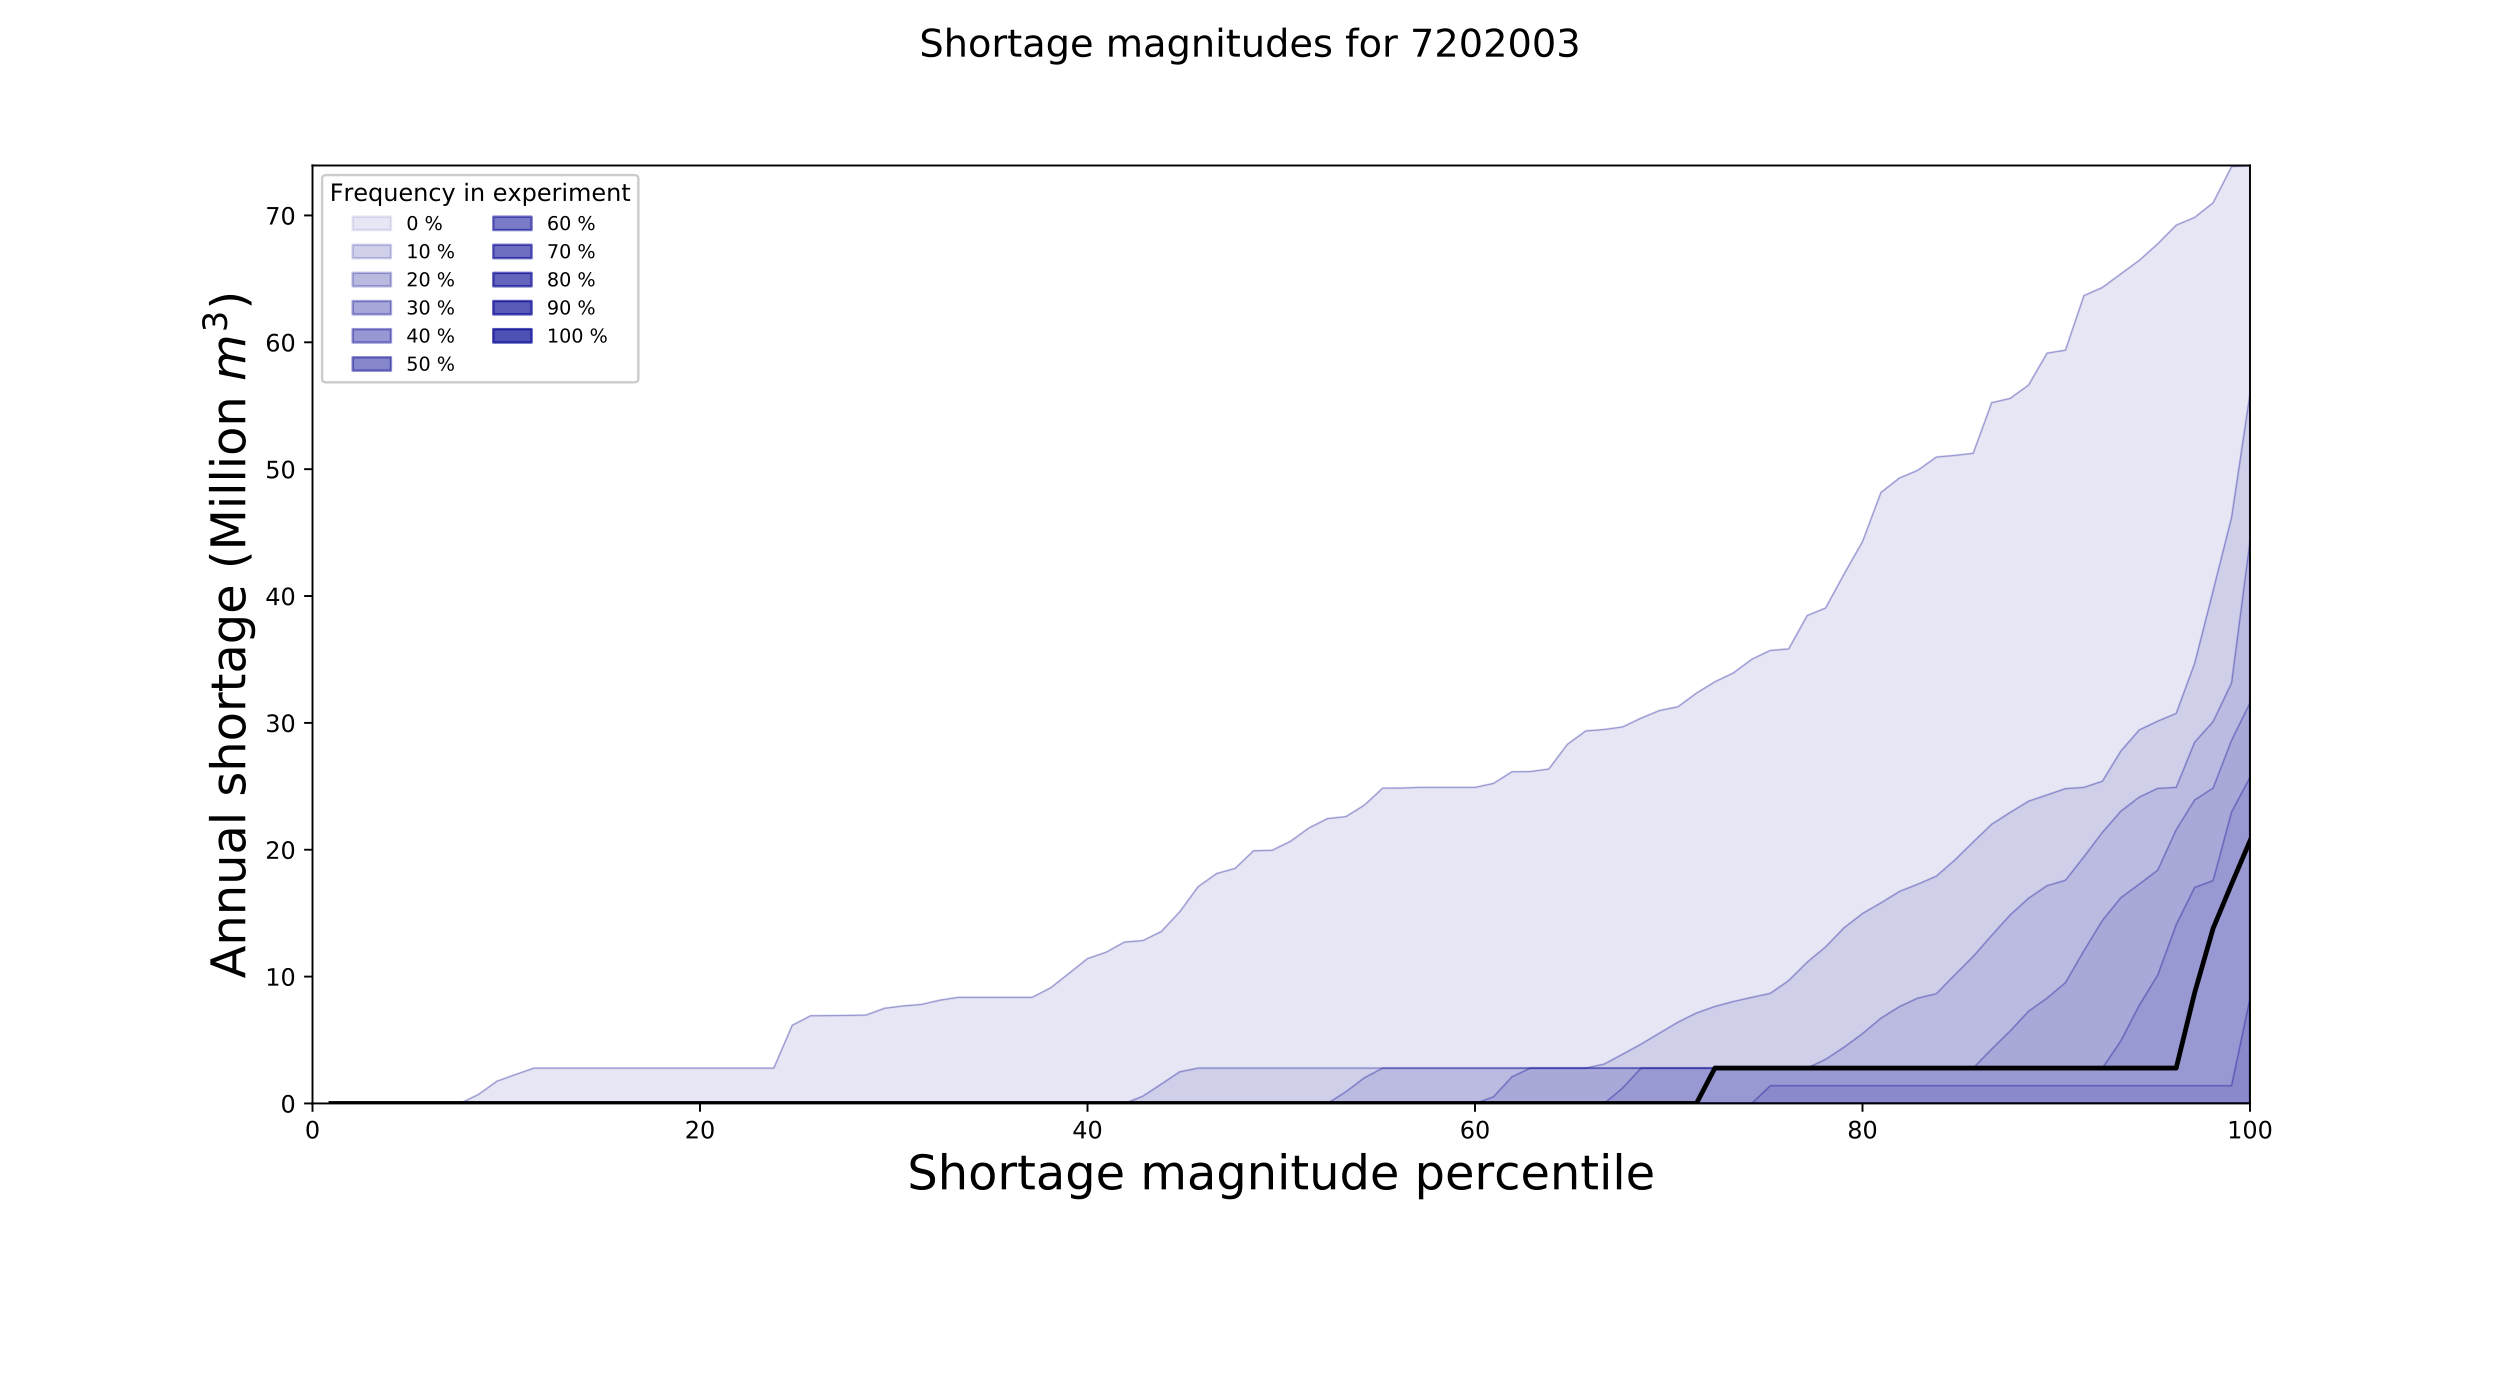 <?xml version="1.0" encoding="utf-8" standalone="no"?>
<!DOCTYPE svg PUBLIC "-//W3C//DTD SVG 1.1//EN"
  "http://www.w3.org/Graphics/SVG/1.1/DTD/svg11.dtd">
<!-- Created with matplotlib (https://matplotlib.org/) -->
<svg height="576pt" version="1.1" viewBox="0 0 1044 576" width="1044pt" xmlns="http://www.w3.org/2000/svg" xmlns:xlink="http://www.w3.org/1999/xlink">
 <defs>
  <style type="text/css">
*{stroke-linecap:butt;stroke-linejoin:round;}
  </style>
 </defs>
 <g id="figure_1">
  <g id="patch_1">
   <path d="M 0 576 
L 1044 576 
L 1044 0 
L 0 0 
z
" style="fill:#ffffff;"/>
  </g>
  <g id="axes_1">
   <g id="patch_2">
    <path d="M 130.5 460.8 
L 939.6 460.8 
L 939.6 69.12 
L 130.5 69.12 
z
" style="fill:#ffffff;"/>
   </g>
   <g id="PolyCollection_1">
    <defs>
     <path d="M 138.206 -115.2 
L 138.206 -115.2 
L 145.911 -115.2 
L 153.617 -115.2 
L 161.323 -115.2 
L 169.029 -115.2 
L 176.734 -115.2 
L 184.44 -115.2 
L 192.146 -115.2 
L 199.851 -115.2 
L 207.557 -115.2 
L 215.263 -115.2 
L 222.969 -115.2 
L 230.674 -115.2 
L 238.38 -115.2 
L 246.086 -115.2 
L 253.791 -115.2 
L 261.497 -115.2 
L 269.203 -115.2 
L 276.909 -115.2 
L 284.614 -115.2 
L 292.32 -115.2 
L 300.026 -115.2 
L 307.731 -115.2 
L 315.437 -115.2 
L 323.143 -115.2 
L 330.849 -115.2 
L 338.554 -115.2 
L 346.26 -115.2 
L 353.966 -115.2 
L 361.671 -115.2 
L 369.377 -115.2 
L 377.083 -115.2 
L 384.789 -115.2 
L 392.494 -115.2 
L 400.2 -115.2 
L 407.906 -115.2 
L 415.611 -115.2 
L 423.317 -115.2 
L 431.023 -115.2 
L 438.729 -115.2 
L 446.434 -115.2 
L 454.14 -115.2 
L 461.846 -115.2 
L 469.551 -115.2 
L 477.257 -115.2 
L 484.963 -115.2 
L 492.669 -115.2 
L 500.374 -115.2 
L 508.08 -115.2 
L 515.786 -115.2 
L 523.491 -115.2 
L 531.197 -115.2 
L 538.903 -115.2 
L 546.609 -115.2 
L 554.314 -115.2 
L 562.02 -115.2 
L 569.726 -115.2 
L 577.431 -115.2 
L 585.137 -115.2 
L 592.843 -115.2 
L 600.549 -115.2 
L 608.254 -115.2 
L 615.96 -115.2 
L 623.666 -115.2 
L 631.371 -115.2 
L 639.077 -115.2 
L 646.783 -115.2 
L 654.489 -115.2 
L 662.194 -115.2 
L 669.9 -115.2 
L 677.606 -115.2 
L 685.311 -115.2 
L 693.017 -115.2 
L 700.723 -115.2 
L 708.429 -115.2 
L 716.134 -115.2 
L 723.84 -115.2 
L 731.546 -115.2 
L 739.251 -115.2 
L 746.957 -115.2 
L 754.663 -115.2 
L 762.369 -115.2 
L 770.074 -115.2 
L 777.78 -115.2 
L 785.486 -115.2 
L 793.191 -115.2 
L 800.897 -115.2 
L 808.603 -115.2 
L 816.309 -115.2 
L 824.014 -115.2 
L 831.72 -115.2 
L 839.426 -115.2 
L 847.131 -115.2 
L 854.837 -115.2 
L 862.543 -115.2 
L 870.249 -115.2 
L 877.954 -115.2 
L 885.66 -115.2 
L 893.366 -115.2 
L 901.071 -115.2 
L 908.777 -115.2 
L 916.483 -115.2 
L 924.189 -115.2 
L 931.894 -115.2 
L 939.6 -115.2 
L 939.6 -506.88 
L 939.6 -506.88 
L 931.894 -506.416 
L 924.189 -491.315 
L 916.483 -485.218 
L 908.777 -481.99 
L 901.071 -474.195 
L 893.366 -467.301 
L 885.66 -461.655 
L 877.954 -455.97 
L 870.249 -452.585 
L 862.543 -429.78 
L 854.837 -428.539 
L 847.131 -415.209 
L 839.426 -409.635 
L 831.72 -407.844 
L 824.014 -386.712 
L 816.309 -385.83 
L 808.603 -385.15 
L 800.897 -379.635 
L 793.191 -376.388 
L 785.486 -370.376 
L 777.78 -349.851 
L 770.074 -336.266 
L 762.369 -322.126 
L 754.663 -318.93 
L 746.957 -305.025 
L 739.251 -304.391 
L 731.546 -300.706 
L 723.84 -294.982 
L 716.134 -291.303 
L 708.429 -286.559 
L 700.723 -280.867 
L 693.017 -279.299 
L 685.311 -276.123 
L 677.606 -272.444 
L 669.9 -271.373 
L 662.194 -270.772 
L 654.489 -265.126 
L 646.783 -254.867 
L 639.077 -253.808 
L 631.371 -253.717 
L 623.666 -248.862 
L 615.96 -247.195 
L 608.254 -247.195 
L 600.549 -247.195 
L 592.843 -247.195 
L 585.137 -246.941 
L 577.431 -246.895 
L 569.726 -239.766 
L 562.02 -234.996 
L 554.314 -234.153 
L 546.609 -230.258 
L 538.903 -224.678 
L 531.197 -220.914 
L 523.491 -220.731 
L 515.786 -213.38 
L 508.08 -211.236 
L 500.374 -205.767 
L 492.669 -195.253 
L 484.963 -187.013 
L 477.257 -183.223 
L 469.551 -182.59 
L 461.846 -178.342 
L 454.14 -175.709 
L 446.434 -169.54 
L 438.729 -163.502 
L 431.023 -159.523 
L 423.317 -159.523 
L 415.611 -159.523 
L 407.906 -159.523 
L 400.2 -159.523 
L 392.494 -158.347 
L 384.789 -156.556 
L 377.083 -155.929 
L 369.377 -154.955 
L 361.671 -152.126 
L 353.966 -151.963 
L 346.26 -151.891 
L 338.554 -151.845 
L 330.849 -147.866 
L 323.143 -129.974 
L 315.437 -129.974 
L 307.731 -129.974 
L 300.026 -129.974 
L 292.32 -129.974 
L 284.614 -129.974 
L 276.909 -129.974 
L 269.203 -129.974 
L 261.497 -129.974 
L 253.791 -129.974 
L 246.086 -129.974 
L 238.38 -129.974 
L 230.674 -129.974 
L 222.969 -129.974 
L 215.263 -127.289 
L 207.557 -124.518 
L 199.851 -119.003 
L 192.146 -115.2 
L 184.44 -115.2 
L 176.734 -115.2 
L 169.029 -115.2 
L 161.323 -115.2 
L 153.617 -115.2 
L 145.911 -115.2 
L 138.206 -115.2 
z
" id="m5a62bfa3be" style="stroke:#000292;stroke-opacity:0.1;"/>
    </defs>
    <g clip-path="url(#pf19eadde9a)">
     <use style="fill:#000292;fill-opacity:0.1;stroke:#000292;stroke-opacity:0.1;" x="0" xlink:href="#m5a62bfa3be" y="576"/>
    </g>
   </g>
   <g id="PolyCollection_2">
    <defs>
     <path d="M 138.206 -115.2 
L 138.206 -115.2 
L 145.911 -115.2 
L 153.617 -115.2 
L 161.323 -115.2 
L 169.029 -115.2 
L 176.734 -115.2 
L 184.44 -115.2 
L 192.146 -115.2 
L 199.851 -115.2 
L 207.557 -115.2 
L 215.263 -115.2 
L 222.969 -115.2 
L 230.674 -115.2 
L 238.38 -115.2 
L 246.086 -115.2 
L 253.791 -115.2 
L 261.497 -115.2 
L 269.203 -115.2 
L 276.909 -115.2 
L 284.614 -115.2 
L 292.32 -115.2 
L 300.026 -115.2 
L 307.731 -115.2 
L 315.437 -115.2 
L 323.143 -115.2 
L 330.849 -115.2 
L 338.554 -115.2 
L 346.26 -115.2 
L 353.966 -115.2 
L 361.671 -115.2 
L 369.377 -115.2 
L 377.083 -115.2 
L 384.789 -115.2 
L 392.494 -115.2 
L 400.2 -115.2 
L 407.906 -115.2 
L 415.611 -115.2 
L 423.317 -115.2 
L 431.023 -115.2 
L 438.729 -115.2 
L 446.434 -115.2 
L 454.14 -115.2 
L 461.846 -115.2 
L 469.551 -115.2 
L 477.257 -115.2 
L 484.963 -115.2 
L 492.669 -115.2 
L 500.374 -115.2 
L 508.08 -115.2 
L 515.786 -115.2 
L 523.491 -115.2 
L 531.197 -115.2 
L 538.903 -115.2 
L 546.609 -115.2 
L 554.314 -115.2 
L 562.02 -115.2 
L 569.726 -115.2 
L 577.431 -115.2 
L 585.137 -115.2 
L 592.843 -115.2 
L 600.549 -115.2 
L 608.254 -115.2 
L 615.96 -115.2 
L 623.666 -115.2 
L 631.371 -115.2 
L 639.077 -115.2 
L 646.783 -115.2 
L 654.489 -115.2 
L 662.194 -115.2 
L 669.9 -115.2 
L 677.606 -115.2 
L 685.311 -115.2 
L 693.017 -115.2 
L 700.723 -115.2 
L 708.429 -115.2 
L 716.134 -115.2 
L 723.84 -115.2 
L 731.546 -115.2 
L 739.251 -115.2 
L 746.957 -115.2 
L 754.663 -115.2 
L 762.369 -115.2 
L 770.074 -115.2 
L 777.78 -115.2 
L 785.486 -115.2 
L 793.191 -115.2 
L 800.897 -115.2 
L 808.603 -115.2 
L 816.309 -115.2 
L 824.014 -115.2 
L 831.72 -115.2 
L 839.426 -115.2 
L 847.131 -115.2 
L 854.837 -115.2 
L 862.543 -115.2 
L 870.249 -115.2 
L 877.954 -115.2 
L 885.66 -115.2 
L 893.366 -115.2 
L 901.071 -115.2 
L 908.777 -115.2 
L 916.483 -115.2 
L 924.189 -115.2 
L 931.894 -115.2 
L 939.6 -115.2 
L 939.6 -411.556 
L 939.6 -411.556 
L 931.894 -359.878 
L 924.189 -329.295 
L 916.483 -298.949 
L 908.777 -278.089 
L 901.071 -274.876 
L 893.366 -271.2 
L 885.66 -262.357 
L 877.954 -249.76 
L 870.249 -247.195 
L 862.543 -246.679 
L 854.837 -244.06 
L 847.131 -241.442 
L 839.426 -236.738 
L 831.72 -231.801 
L 824.014 -224.401 
L 816.309 -216.847 
L 808.603 -210.12 
L 800.897 -206.8 
L 793.191 -203.721 
L 785.486 -198.976 
L 777.78 -194.542 
L 770.074 -188.572 
L 762.369 -180.58 
L 754.663 -174.205 
L 746.957 -166.532 
L 739.251 -161.17 
L 731.546 -159.523 
L 723.84 -157.78 
L 716.134 -155.707 
L 708.429 -152.982 
L 700.723 -149.162 
L 693.017 -144.587 
L 685.311 -139.992 
L 677.606 -135.776 
L 669.9 -131.652 
L 662.194 -129.974 
L 654.489 -129.974 
L 646.783 -129.974 
L 639.077 -129.974 
L 631.371 -129.974 
L 623.666 -129.974 
L 615.96 -129.974 
L 608.254 -129.974 
L 600.549 -129.974 
L 592.843 -129.974 
L 585.137 -129.974 
L 577.431 -129.974 
L 569.726 -129.974 
L 562.02 -129.974 
L 554.314 -129.974 
L 546.609 -129.974 
L 538.903 -129.974 
L 531.197 -129.974 
L 523.491 -129.974 
L 515.786 -129.974 
L 508.08 -129.974 
L 500.374 -129.974 
L 492.669 -128.439 
L 484.963 -123.304 
L 477.257 -118.246 
L 469.551 -115.2 
L 461.846 -115.2 
L 454.14 -115.2 
L 446.434 -115.2 
L 438.729 -115.2 
L 431.023 -115.2 
L 423.317 -115.2 
L 415.611 -115.2 
L 407.906 -115.2 
L 400.2 -115.2 
L 392.494 -115.2 
L 384.789 -115.2 
L 377.083 -115.2 
L 369.377 -115.2 
L 361.671 -115.2 
L 353.966 -115.2 
L 346.26 -115.2 
L 338.554 -115.2 
L 330.849 -115.2 
L 323.143 -115.2 
L 315.437 -115.2 
L 307.731 -115.2 
L 300.026 -115.2 
L 292.32 -115.2 
L 284.614 -115.2 
L 276.909 -115.2 
L 269.203 -115.2 
L 261.497 -115.2 
L 253.791 -115.2 
L 246.086 -115.2 
L 238.38 -115.2 
L 230.674 -115.2 
L 222.969 -115.2 
L 215.263 -115.2 
L 207.557 -115.2 
L 199.851 -115.2 
L 192.146 -115.2 
L 184.44 -115.2 
L 176.734 -115.2 
L 169.029 -115.2 
L 161.323 -115.2 
L 153.617 -115.2 
L 145.911 -115.2 
L 138.206 -115.2 
z
" id="m87689d37b6" style="stroke:#000292;stroke-opacity:0.1;"/>
    </defs>
    <g clip-path="url(#pf19eadde9a)">
     <use style="fill:#000292;fill-opacity:0.1;stroke:#000292;stroke-opacity:0.1;" x="0" xlink:href="#m87689d37b6" y="576"/>
    </g>
   </g>
   <g id="PolyCollection_3">
    <defs>
     <path d="M 138.206 -115.2 
L 138.206 -115.2 
L 145.911 -115.2 
L 153.617 -115.2 
L 161.323 -115.2 
L 169.029 -115.2 
L 176.734 -115.2 
L 184.44 -115.2 
L 192.146 -115.2 
L 199.851 -115.2 
L 207.557 -115.2 
L 215.263 -115.2 
L 222.969 -115.2 
L 230.674 -115.2 
L 238.38 -115.2 
L 246.086 -115.2 
L 253.791 -115.2 
L 261.497 -115.2 
L 269.203 -115.2 
L 276.909 -115.2 
L 284.614 -115.2 
L 292.32 -115.2 
L 300.026 -115.2 
L 307.731 -115.2 
L 315.437 -115.2 
L 323.143 -115.2 
L 330.849 -115.2 
L 338.554 -115.2 
L 346.26 -115.2 
L 353.966 -115.2 
L 361.671 -115.2 
L 369.377 -115.2 
L 377.083 -115.2 
L 384.789 -115.2 
L 392.494 -115.2 
L 400.2 -115.2 
L 407.906 -115.2 
L 415.611 -115.2 
L 423.317 -115.2 
L 431.023 -115.2 
L 438.729 -115.2 
L 446.434 -115.2 
L 454.14 -115.2 
L 461.846 -115.2 
L 469.551 -115.2 
L 477.257 -115.2 
L 484.963 -115.2 
L 492.669 -115.2 
L 500.374 -115.2 
L 508.08 -115.2 
L 515.786 -115.2 
L 523.491 -115.2 
L 531.197 -115.2 
L 538.903 -115.2 
L 546.609 -115.2 
L 554.314 -115.2 
L 562.02 -115.2 
L 569.726 -115.2 
L 577.431 -115.2 
L 585.137 -115.2 
L 592.843 -115.2 
L 600.549 -115.2 
L 608.254 -115.2 
L 615.96 -115.2 
L 623.666 -115.2 
L 631.371 -115.2 
L 639.077 -115.2 
L 646.783 -115.2 
L 654.489 -115.2 
L 662.194 -115.2 
L 669.9 -115.2 
L 677.606 -115.2 
L 685.311 -115.2 
L 693.017 -115.2 
L 700.723 -115.2 
L 708.429 -115.2 
L 716.134 -115.2 
L 723.84 -115.2 
L 731.546 -115.2 
L 739.251 -115.2 
L 746.957 -115.2 
L 754.663 -115.2 
L 762.369 -115.2 
L 770.074 -115.2 
L 777.78 -115.2 
L 785.486 -115.2 
L 793.191 -115.2 
L 800.897 -115.2 
L 808.603 -115.2 
L 816.309 -115.2 
L 824.014 -115.2 
L 831.72 -115.2 
L 839.426 -115.2 
L 847.131 -115.2 
L 854.837 -115.2 
L 862.543 -115.2 
L 870.249 -115.2 
L 877.954 -115.2 
L 885.66 -115.2 
L 893.366 -115.2 
L 901.071 -115.2 
L 908.777 -115.2 
L 916.483 -115.2 
L 924.189 -115.2 
L 931.894 -115.2 
L 939.6 -115.2 
L 939.6 -350.005 
L 939.6 -350.005 
L 931.894 -290.763 
L 924.189 -274.673 
L 916.483 -266.058 
L 908.777 -247.195 
L 901.071 -246.772 
L 893.366 -243.166 
L 885.66 -237.247 
L 877.954 -228.421 
L 870.249 -218.226 
L 862.543 -208.424 
L 854.837 -206.142 
L 847.131 -200.906 
L 839.426 -193.916 
L 831.72 -185.399 
L 824.014 -176.608 
L 816.309 -168.882 
L 808.603 -161.026 
L 800.897 -159.209 
L 793.191 -155.636 
L 785.486 -150.82 
L 777.78 -144.37 
L 770.074 -138.706 
L 762.369 -133.61 
L 754.663 -129.974 
L 746.957 -129.974 
L 739.251 -129.974 
L 731.546 -129.974 
L 723.84 -129.974 
L 716.134 -129.974 
L 708.429 -129.974 
L 700.723 -129.974 
L 693.017 -129.974 
L 685.311 -129.974 
L 677.606 -129.974 
L 669.9 -129.974 
L 662.194 -129.974 
L 654.489 -129.974 
L 646.783 -129.974 
L 639.077 -129.974 
L 631.371 -129.974 
L 623.666 -129.974 
L 615.96 -129.974 
L 608.254 -129.974 
L 600.549 -129.974 
L 592.843 -129.974 
L 585.137 -129.974 
L 577.431 -129.974 
L 569.726 -125.905 
L 562.02 -120.059 
L 554.314 -115.2 
L 546.609 -115.2 
L 538.903 -115.2 
L 531.197 -115.2 
L 523.491 -115.2 
L 515.786 -115.2 
L 508.08 -115.2 
L 500.374 -115.2 
L 492.669 -115.2 
L 484.963 -115.2 
L 477.257 -115.2 
L 469.551 -115.2 
L 461.846 -115.2 
L 454.14 -115.2 
L 446.434 -115.2 
L 438.729 -115.2 
L 431.023 -115.2 
L 423.317 -115.2 
L 415.611 -115.2 
L 407.906 -115.2 
L 400.2 -115.2 
L 392.494 -115.2 
L 384.789 -115.2 
L 377.083 -115.2 
L 369.377 -115.2 
L 361.671 -115.2 
L 353.966 -115.2 
L 346.26 -115.2 
L 338.554 -115.2 
L 330.849 -115.2 
L 323.143 -115.2 
L 315.437 -115.2 
L 307.731 -115.2 
L 300.026 -115.2 
L 292.32 -115.2 
L 284.614 -115.2 
L 276.909 -115.2 
L 269.203 -115.2 
L 261.497 -115.2 
L 253.791 -115.2 
L 246.086 -115.2 
L 238.38 -115.2 
L 230.674 -115.2 
L 222.969 -115.2 
L 215.263 -115.2 
L 207.557 -115.2 
L 199.851 -115.2 
L 192.146 -115.2 
L 184.44 -115.2 
L 176.734 -115.2 
L 169.029 -115.2 
L 161.323 -115.2 
L 153.617 -115.2 
L 145.911 -115.2 
L 138.206 -115.2 
z
" id="me620546faf" style="stroke:#000292;stroke-opacity:0.1;"/>
    </defs>
    <g clip-path="url(#pf19eadde9a)">
     <use style="fill:#000292;fill-opacity:0.1;stroke:#000292;stroke-opacity:0.1;" x="0" xlink:href="#me620546faf" y="576"/>
    </g>
   </g>
   <g id="PolyCollection_4">
    <defs>
     <path d="M 138.206 -115.2 
L 138.206 -115.2 
L 145.911 -115.2 
L 153.617 -115.2 
L 161.323 -115.2 
L 169.029 -115.2 
L 176.734 -115.2 
L 184.44 -115.2 
L 192.146 -115.2 
L 199.851 -115.2 
L 207.557 -115.2 
L 215.263 -115.2 
L 222.969 -115.2 
L 230.674 -115.2 
L 238.38 -115.2 
L 246.086 -115.2 
L 253.791 -115.2 
L 261.497 -115.2 
L 269.203 -115.2 
L 276.909 -115.2 
L 284.614 -115.2 
L 292.32 -115.2 
L 300.026 -115.2 
L 307.731 -115.2 
L 315.437 -115.2 
L 323.143 -115.2 
L 330.849 -115.2 
L 338.554 -115.2 
L 346.26 -115.2 
L 353.966 -115.2 
L 361.671 -115.2 
L 369.377 -115.2 
L 377.083 -115.2 
L 384.789 -115.2 
L 392.494 -115.2 
L 400.2 -115.2 
L 407.906 -115.2 
L 415.611 -115.2 
L 423.317 -115.2 
L 431.023 -115.2 
L 438.729 -115.2 
L 446.434 -115.2 
L 454.14 -115.2 
L 461.846 -115.2 
L 469.551 -115.2 
L 477.257 -115.2 
L 484.963 -115.2 
L 492.669 -115.2 
L 500.374 -115.2 
L 508.08 -115.2 
L 515.786 -115.2 
L 523.491 -115.2 
L 531.197 -115.2 
L 538.903 -115.2 
L 546.609 -115.2 
L 554.314 -115.2 
L 562.02 -115.2 
L 569.726 -115.2 
L 577.431 -115.2 
L 585.137 -115.2 
L 592.843 -115.2 
L 600.549 -115.2 
L 608.254 -115.2 
L 615.96 -115.2 
L 623.666 -115.2 
L 631.371 -115.2 
L 639.077 -115.2 
L 646.783 -115.2 
L 654.489 -115.2 
L 662.194 -115.2 
L 669.9 -115.2 
L 677.606 -115.2 
L 685.311 -115.2 
L 693.017 -115.2 
L 700.723 -115.2 
L 708.429 -115.2 
L 716.134 -115.2 
L 723.84 -115.2 
L 731.546 -115.2 
L 739.251 -115.2 
L 746.957 -115.2 
L 754.663 -115.2 
L 762.369 -115.2 
L 770.074 -115.2 
L 777.78 -115.2 
L 785.486 -115.2 
L 793.191 -115.2 
L 800.897 -115.2 
L 808.603 -115.2 
L 816.309 -115.2 
L 824.014 -115.2 
L 831.72 -115.2 
L 839.426 -115.2 
L 847.131 -115.2 
L 854.837 -115.2 
L 862.543 -115.2 
L 870.249 -115.2 
L 877.954 -115.2 
L 885.66 -115.2 
L 893.366 -115.2 
L 901.071 -115.2 
L 908.777 -115.2 
L 916.483 -115.2 
L 924.189 -115.2 
L 931.894 -115.2 
L 939.6 -115.2 
L 939.6 -282.479 
L 939.6 -282.479 
L 931.894 -266.854 
L 924.189 -246.895 
L 916.483 -241.927 
L 908.777 -229.515 
L 901.071 -212.635 
L 893.366 -206.8 
L 885.66 -201.104 
L 877.954 -191.63 
L 870.249 -179.007 
L 862.543 -165.675 
L 854.837 -159.19 
L 847.131 -153.73 
L 839.426 -145.458 
L 831.72 -137.901 
L 824.014 -129.984 
L 816.309 -129.974 
L 808.603 -129.974 
L 800.897 -129.974 
L 793.191 -129.974 
L 785.486 -129.974 
L 777.78 -129.974 
L 770.074 -129.974 
L 762.369 -129.974 
L 754.663 -129.974 
L 746.957 -129.974 
L 739.251 -129.974 
L 731.546 -129.974 
L 723.84 -129.974 
L 716.134 -129.974 
L 708.429 -129.974 
L 700.723 -129.974 
L 693.017 -129.974 
L 685.311 -129.974 
L 677.606 -129.974 
L 669.9 -129.974 
L 662.194 -129.974 
L 654.489 -129.974 
L 646.783 -129.974 
L 639.077 -129.974 
L 631.371 -126.299 
L 623.666 -117.964 
L 615.96 -115.2 
L 608.254 -115.2 
L 600.549 -115.2 
L 592.843 -115.2 
L 585.137 -115.2 
L 577.431 -115.2 
L 569.726 -115.2 
L 562.02 -115.2 
L 554.314 -115.2 
L 546.609 -115.2 
L 538.903 -115.2 
L 531.197 -115.2 
L 523.491 -115.2 
L 515.786 -115.2 
L 508.08 -115.2 
L 500.374 -115.2 
L 492.669 -115.2 
L 484.963 -115.2 
L 477.257 -115.2 
L 469.551 -115.2 
L 461.846 -115.2 
L 454.14 -115.2 
L 446.434 -115.2 
L 438.729 -115.2 
L 431.023 -115.2 
L 423.317 -115.2 
L 415.611 -115.2 
L 407.906 -115.2 
L 400.2 -115.2 
L 392.494 -115.2 
L 384.789 -115.2 
L 377.083 -115.2 
L 369.377 -115.2 
L 361.671 -115.2 
L 353.966 -115.2 
L 346.26 -115.2 
L 338.554 -115.2 
L 330.849 -115.2 
L 323.143 -115.2 
L 315.437 -115.2 
L 307.731 -115.2 
L 300.026 -115.2 
L 292.32 -115.2 
L 284.614 -115.2 
L 276.909 -115.2 
L 269.203 -115.2 
L 261.497 -115.2 
L 253.791 -115.2 
L 246.086 -115.2 
L 238.38 -115.2 
L 230.674 -115.2 
L 222.969 -115.2 
L 215.263 -115.2 
L 207.557 -115.2 
L 199.851 -115.2 
L 192.146 -115.2 
L 184.44 -115.2 
L 176.734 -115.2 
L 169.029 -115.2 
L 161.323 -115.2 
L 153.617 -115.2 
L 145.911 -115.2 
L 138.206 -115.2 
z
" id="m14090a9d53" style="stroke:#000292;stroke-opacity:0.1;"/>
    </defs>
    <g clip-path="url(#pf19eadde9a)">
     <use style="fill:#000292;fill-opacity:0.1;stroke:#000292;stroke-opacity:0.1;" x="0" xlink:href="#m14090a9d53" y="576"/>
    </g>
   </g>
   <g id="PolyCollection_5">
    <defs>
     <path d="M 138.206 -115.2 
L 138.206 -115.2 
L 145.911 -115.2 
L 153.617 -115.2 
L 161.323 -115.2 
L 169.029 -115.2 
L 176.734 -115.2 
L 184.44 -115.2 
L 192.146 -115.2 
L 199.851 -115.2 
L 207.557 -115.2 
L 215.263 -115.2 
L 222.969 -115.2 
L 230.674 -115.2 
L 238.38 -115.2 
L 246.086 -115.2 
L 253.791 -115.2 
L 261.497 -115.2 
L 269.203 -115.2 
L 276.909 -115.2 
L 284.614 -115.2 
L 292.32 -115.2 
L 300.026 -115.2 
L 307.731 -115.2 
L 315.437 -115.2 
L 323.143 -115.2 
L 330.849 -115.2 
L 338.554 -115.2 
L 346.26 -115.2 
L 353.966 -115.2 
L 361.671 -115.2 
L 369.377 -115.2 
L 377.083 -115.2 
L 384.789 -115.2 
L 392.494 -115.2 
L 400.2 -115.2 
L 407.906 -115.2 
L 415.611 -115.2 
L 423.317 -115.2 
L 431.023 -115.2 
L 438.729 -115.2 
L 446.434 -115.2 
L 454.14 -115.2 
L 461.846 -115.2 
L 469.551 -115.2 
L 477.257 -115.2 
L 484.963 -115.2 
L 492.669 -115.2 
L 500.374 -115.2 
L 508.08 -115.2 
L 515.786 -115.2 
L 523.491 -115.2 
L 531.197 -115.2 
L 538.903 -115.2 
L 546.609 -115.2 
L 554.314 -115.2 
L 562.02 -115.2 
L 569.726 -115.2 
L 577.431 -115.2 
L 585.137 -115.2 
L 592.843 -115.2 
L 600.549 -115.2 
L 608.254 -115.2 
L 615.96 -115.2 
L 623.666 -115.2 
L 631.371 -115.2 
L 639.077 -115.2 
L 646.783 -115.2 
L 654.489 -115.2 
L 662.194 -115.2 
L 669.9 -115.2 
L 677.606 -115.2 
L 685.311 -115.2 
L 693.017 -115.2 
L 700.723 -115.2 
L 708.429 -115.2 
L 716.134 -115.2 
L 723.84 -115.2 
L 731.546 -115.2 
L 739.251 -115.2 
L 746.957 -115.2 
L 754.663 -115.2 
L 762.369 -115.2 
L 770.074 -115.2 
L 777.78 -115.2 
L 785.486 -115.2 
L 793.191 -115.2 
L 800.897 -115.2 
L 808.603 -115.2 
L 816.309 -115.2 
L 824.014 -115.2 
L 831.72 -115.2 
L 839.426 -115.2 
L 847.131 -115.2 
L 854.837 -115.2 
L 862.543 -115.2 
L 870.249 -115.2 
L 877.954 -115.2 
L 885.66 -115.2 
L 893.366 -115.2 
L 901.071 -115.2 
L 908.777 -115.2 
L 916.483 -115.2 
L 924.189 -115.2 
L 931.894 -115.2 
L 939.6 -115.2 
L 939.6 -251.384 
L 939.6 -251.384 
L 931.894 -236.918 
L 924.189 -208.262 
L 916.483 -205.425 
L 908.777 -189.892 
L 901.071 -168.85 
L 893.366 -156.21 
L 885.66 -141.369 
L 877.954 -129.974 
L 870.249 -129.974 
L 862.543 -129.974 
L 854.837 -129.974 
L 847.131 -129.974 
L 839.426 -129.974 
L 831.72 -129.974 
L 824.014 -129.974 
L 816.309 -129.974 
L 808.603 -129.974 
L 800.897 -129.974 
L 793.191 -129.974 
L 785.486 -129.974 
L 777.78 -129.974 
L 770.074 -129.974 
L 762.369 -129.974 
L 754.663 -129.974 
L 746.957 -129.974 
L 739.251 -129.974 
L 731.546 -129.974 
L 723.84 -129.974 
L 716.134 -129.974 
L 708.429 -129.974 
L 700.723 -129.974 
L 693.017 -129.974 
L 685.311 -129.974 
L 677.606 -121.674 
L 669.9 -115.2 
L 662.194 -115.2 
L 654.489 -115.2 
L 646.783 -115.2 
L 639.077 -115.2 
L 631.371 -115.2 
L 623.666 -115.2 
L 615.96 -115.2 
L 608.254 -115.2 
L 600.549 -115.2 
L 592.843 -115.2 
L 585.137 -115.2 
L 577.431 -115.2 
L 569.726 -115.2 
L 562.02 -115.2 
L 554.314 -115.2 
L 546.609 -115.2 
L 538.903 -115.2 
L 531.197 -115.2 
L 523.491 -115.2 
L 515.786 -115.2 
L 508.08 -115.2 
L 500.374 -115.2 
L 492.669 -115.2 
L 484.963 -115.2 
L 477.257 -115.2 
L 469.551 -115.2 
L 461.846 -115.2 
L 454.14 -115.2 
L 446.434 -115.2 
L 438.729 -115.2 
L 431.023 -115.2 
L 423.317 -115.2 
L 415.611 -115.2 
L 407.906 -115.2 
L 400.2 -115.2 
L 392.494 -115.2 
L 384.789 -115.2 
L 377.083 -115.2 
L 369.377 -115.2 
L 361.671 -115.2 
L 353.966 -115.2 
L 346.26 -115.2 
L 338.554 -115.2 
L 330.849 -115.2 
L 323.143 -115.2 
L 315.437 -115.2 
L 307.731 -115.2 
L 300.026 -115.2 
L 292.32 -115.2 
L 284.614 -115.2 
L 276.909 -115.2 
L 269.203 -115.2 
L 261.497 -115.2 
L 253.791 -115.2 
L 246.086 -115.2 
L 238.38 -115.2 
L 230.674 -115.2 
L 222.969 -115.2 
L 215.263 -115.2 
L 207.557 -115.2 
L 199.851 -115.2 
L 192.146 -115.2 
L 184.44 -115.2 
L 176.734 -115.2 
L 169.029 -115.2 
L 161.323 -115.2 
L 153.617 -115.2 
L 145.911 -115.2 
L 138.206 -115.2 
z
" id="m600a3da8aa" style="stroke:#000292;stroke-opacity:0.1;"/>
    </defs>
    <g clip-path="url(#pf19eadde9a)">
     <use style="fill:#000292;fill-opacity:0.1;stroke:#000292;stroke-opacity:0.1;" x="0" xlink:href="#m600a3da8aa" y="576"/>
    </g>
   </g>
   <g id="PolyCollection_6">
    <defs>
     <path d="M 138.206 -115.2 
L 138.206 -115.2 
L 145.911 -115.2 
L 153.617 -115.2 
L 161.323 -115.2 
L 169.029 -115.2 
L 176.734 -115.2 
L 184.44 -115.2 
L 192.146 -115.2 
L 199.851 -115.2 
L 207.557 -115.2 
L 215.263 -115.2 
L 222.969 -115.2 
L 230.674 -115.2 
L 238.38 -115.2 
L 246.086 -115.2 
L 253.791 -115.2 
L 261.497 -115.2 
L 269.203 -115.2 
L 276.909 -115.2 
L 284.614 -115.2 
L 292.32 -115.2 
L 300.026 -115.2 
L 307.731 -115.2 
L 315.437 -115.2 
L 323.143 -115.2 
L 330.849 -115.2 
L 338.554 -115.2 
L 346.26 -115.2 
L 353.966 -115.2 
L 361.671 -115.2 
L 369.377 -115.2 
L 377.083 -115.2 
L 384.789 -115.2 
L 392.494 -115.2 
L 400.2 -115.2 
L 407.906 -115.2 
L 415.611 -115.2 
L 423.317 -115.2 
L 431.023 -115.2 
L 438.729 -115.2 
L 446.434 -115.2 
L 454.14 -115.2 
L 461.846 -115.2 
L 469.551 -115.2 
L 477.257 -115.2 
L 484.963 -115.2 
L 492.669 -115.2 
L 500.374 -115.2 
L 508.08 -115.2 
L 515.786 -115.2 
L 523.491 -115.2 
L 531.197 -115.2 
L 538.903 -115.2 
L 546.609 -115.2 
L 554.314 -115.2 
L 562.02 -115.2 
L 569.726 -115.2 
L 577.431 -115.2 
L 585.137 -115.2 
L 592.843 -115.2 
L 600.549 -115.2 
L 608.254 -115.2 
L 615.96 -115.2 
L 623.666 -115.2 
L 631.371 -115.2 
L 639.077 -115.2 
L 646.783 -115.2 
L 654.489 -115.2 
L 662.194 -115.2 
L 669.9 -115.2 
L 677.606 -115.2 
L 685.311 -115.2 
L 693.017 -115.2 
L 700.723 -115.2 
L 708.429 -115.2 
L 716.134 -115.2 
L 723.84 -115.2 
L 731.546 -115.2 
L 739.251 -115.2 
L 746.957 -115.2 
L 754.663 -115.2 
L 762.369 -115.2 
L 770.074 -115.2 
L 777.78 -115.2 
L 785.486 -115.2 
L 793.191 -115.2 
L 800.897 -115.2 
L 808.603 -115.2 
L 816.309 -115.2 
L 824.014 -115.2 
L 831.72 -115.2 
L 839.426 -115.2 
L 847.131 -115.2 
L 854.837 -115.2 
L 862.543 -115.2 
L 870.249 -115.2 
L 877.954 -115.2 
L 885.66 -115.2 
L 893.366 -115.2 
L 901.071 -115.2 
L 908.777 -115.2 
L 916.483 -115.2 
L 924.189 -115.2 
L 931.894 -115.2 
L 939.6 -115.2 
L 939.6 -158.968 
L 939.6 -158.968 
L 931.894 -122.587 
L 924.189 -122.587 
L 916.483 -122.587 
L 908.777 -122.587 
L 901.071 -122.587 
L 893.366 -122.587 
L 885.66 -122.587 
L 877.954 -122.587 
L 870.249 -122.587 
L 862.543 -122.587 
L 854.837 -122.587 
L 847.131 -122.587 
L 839.426 -122.587 
L 831.72 -122.587 
L 824.014 -122.587 
L 816.309 -122.587 
L 808.603 -122.587 
L 800.897 -122.587 
L 793.191 -122.587 
L 785.486 -122.587 
L 777.78 -122.587 
L 770.074 -122.587 
L 762.369 -122.587 
L 754.663 -122.587 
L 746.957 -122.587 
L 739.251 -122.587 
L 731.546 -115.2 
L 723.84 -115.2 
L 716.134 -115.2 
L 708.429 -115.2 
L 700.723 -115.2 
L 693.017 -115.2 
L 685.311 -115.2 
L 677.606 -115.2 
L 669.9 -115.2 
L 662.194 -115.2 
L 654.489 -115.2 
L 646.783 -115.2 
L 639.077 -115.2 
L 631.371 -115.2 
L 623.666 -115.2 
L 615.96 -115.2 
L 608.254 -115.2 
L 600.549 -115.2 
L 592.843 -115.2 
L 585.137 -115.2 
L 577.431 -115.2 
L 569.726 -115.2 
L 562.02 -115.2 
L 554.314 -115.2 
L 546.609 -115.2 
L 538.903 -115.2 
L 531.197 -115.2 
L 523.491 -115.2 
L 515.786 -115.2 
L 508.08 -115.2 
L 500.374 -115.2 
L 492.669 -115.2 
L 484.963 -115.2 
L 477.257 -115.2 
L 469.551 -115.2 
L 461.846 -115.2 
L 454.14 -115.2 
L 446.434 -115.2 
L 438.729 -115.2 
L 431.023 -115.2 
L 423.317 -115.2 
L 415.611 -115.2 
L 407.906 -115.2 
L 400.2 -115.2 
L 392.494 -115.2 
L 384.789 -115.2 
L 377.083 -115.2 
L 369.377 -115.2 
L 361.671 -115.2 
L 353.966 -115.2 
L 346.26 -115.2 
L 338.554 -115.2 
L 330.849 -115.2 
L 323.143 -115.2 
L 315.437 -115.2 
L 307.731 -115.2 
L 300.026 -115.2 
L 292.32 -115.2 
L 284.614 -115.2 
L 276.909 -115.2 
L 269.203 -115.2 
L 261.497 -115.2 
L 253.791 -115.2 
L 246.086 -115.2 
L 238.38 -115.2 
L 230.674 -115.2 
L 222.969 -115.2 
L 215.263 -115.2 
L 207.557 -115.2 
L 199.851 -115.2 
L 192.146 -115.2 
L 184.44 -115.2 
L 176.734 -115.2 
L 169.029 -115.2 
L 161.323 -115.2 
L 153.617 -115.2 
L 145.911 -115.2 
L 138.206 -115.2 
z
" id="m50d65c9a30" style="stroke:#000292;stroke-opacity:0.1;"/>
    </defs>
    <g clip-path="url(#pf19eadde9a)">
     <use style="fill:#000292;fill-opacity:0.1;stroke:#000292;stroke-opacity:0.1;" x="0" xlink:href="#m50d65c9a30" y="576"/>
    </g>
   </g>
   <g id="PolyCollection_7">
    <defs>
     <path d="M 138.206 -115.2 
L 138.206 -115.2 
L 145.911 -115.2 
L 153.617 -115.2 
L 161.323 -115.2 
L 169.029 -115.2 
L 176.734 -115.2 
L 184.44 -115.2 
L 192.146 -115.2 
L 199.851 -115.2 
L 207.557 -115.2 
L 215.263 -115.2 
L 222.969 -115.2 
L 230.674 -115.2 
L 238.38 -115.2 
L 246.086 -115.2 
L 253.791 -115.2 
L 261.497 -115.2 
L 269.203 -115.2 
L 276.909 -115.2 
L 284.614 -115.2 
L 292.32 -115.2 
L 300.026 -115.2 
L 307.731 -115.2 
L 315.437 -115.2 
L 323.143 -115.2 
L 330.849 -115.2 
L 338.554 -115.2 
L 346.26 -115.2 
L 353.966 -115.2 
L 361.671 -115.2 
L 369.377 -115.2 
L 377.083 -115.2 
L 384.789 -115.2 
L 392.494 -115.2 
L 400.2 -115.2 
L 407.906 -115.2 
L 415.611 -115.2 
L 423.317 -115.2 
L 431.023 -115.2 
L 438.729 -115.2 
L 446.434 -115.2 
L 454.14 -115.2 
L 461.846 -115.2 
L 469.551 -115.2 
L 477.257 -115.2 
L 484.963 -115.2 
L 492.669 -115.2 
L 500.374 -115.2 
L 508.08 -115.2 
L 515.786 -115.2 
L 523.491 -115.2 
L 531.197 -115.2 
L 538.903 -115.2 
L 546.609 -115.2 
L 554.314 -115.2 
L 562.02 -115.2 
L 569.726 -115.2 
L 577.431 -115.2 
L 585.137 -115.2 
L 592.843 -115.2 
L 600.549 -115.2 
L 608.254 -115.2 
L 615.96 -115.2 
L 623.666 -115.2 
L 631.371 -115.2 
L 639.077 -115.2 
L 646.783 -115.2 
L 654.489 -115.2 
L 662.194 -115.2 
L 669.9 -115.2 
L 677.606 -115.2 
L 685.311 -115.2 
L 693.017 -115.2 
L 700.723 -115.2 
L 708.429 -115.2 
L 716.134 -115.2 
L 723.84 -115.2 
L 731.546 -115.2 
L 739.251 -115.2 
L 746.957 -115.2 
L 754.663 -115.2 
L 762.369 -115.2 
L 770.074 -115.2 
L 777.78 -115.2 
L 785.486 -115.2 
L 793.191 -115.2 
L 800.897 -115.2 
L 808.603 -115.2 
L 816.309 -115.2 
L 824.014 -115.2 
L 831.72 -115.2 
L 839.426 -115.2 
L 847.131 -115.2 
L 854.837 -115.2 
L 862.543 -115.2 
L 870.249 -115.2 
L 877.954 -115.2 
L 885.66 -115.2 
L 893.366 -115.2 
L 901.071 -115.2 
L 908.777 -115.2 
L 916.483 -115.2 
L 924.189 -115.2 
L 931.894 -115.2 
L 939.6 -115.2 
L 939.6 -115.2 
L 939.6 -115.2 
L 931.894 -115.2 
L 924.189 -115.2 
L 916.483 -115.2 
L 908.777 -115.2 
L 901.071 -115.2 
L 893.366 -115.2 
L 885.66 -115.2 
L 877.954 -115.2 
L 870.249 -115.2 
L 862.543 -115.2 
L 854.837 -115.2 
L 847.131 -115.2 
L 839.426 -115.2 
L 831.72 -115.2 
L 824.014 -115.2 
L 816.309 -115.2 
L 808.603 -115.2 
L 800.897 -115.2 
L 793.191 -115.2 
L 785.486 -115.2 
L 777.78 -115.2 
L 770.074 -115.2 
L 762.369 -115.2 
L 754.663 -115.2 
L 746.957 -115.2 
L 739.251 -115.2 
L 731.546 -115.2 
L 723.84 -115.2 
L 716.134 -115.2 
L 708.429 -115.2 
L 700.723 -115.2 
L 693.017 -115.2 
L 685.311 -115.2 
L 677.606 -115.2 
L 669.9 -115.2 
L 662.194 -115.2 
L 654.489 -115.2 
L 646.783 -115.2 
L 639.077 -115.2 
L 631.371 -115.2 
L 623.666 -115.2 
L 615.96 -115.2 
L 608.254 -115.2 
L 600.549 -115.2 
L 592.843 -115.2 
L 585.137 -115.2 
L 577.431 -115.2 
L 569.726 -115.2 
L 562.02 -115.2 
L 554.314 -115.2 
L 546.609 -115.2 
L 538.903 -115.2 
L 531.197 -115.2 
L 523.491 -115.2 
L 515.786 -115.2 
L 508.08 -115.2 
L 500.374 -115.2 
L 492.669 -115.2 
L 484.963 -115.2 
L 477.257 -115.2 
L 469.551 -115.2 
L 461.846 -115.2 
L 454.14 -115.2 
L 446.434 -115.2 
L 438.729 -115.2 
L 431.023 -115.2 
L 423.317 -115.2 
L 415.611 -115.2 
L 407.906 -115.2 
L 400.2 -115.2 
L 392.494 -115.2 
L 384.789 -115.2 
L 377.083 -115.2 
L 369.377 -115.2 
L 361.671 -115.2 
L 353.966 -115.2 
L 346.26 -115.2 
L 338.554 -115.2 
L 330.849 -115.2 
L 323.143 -115.2 
L 315.437 -115.2 
L 307.731 -115.2 
L 300.026 -115.2 
L 292.32 -115.2 
L 284.614 -115.2 
L 276.909 -115.2 
L 269.203 -115.2 
L 261.497 -115.2 
L 253.791 -115.2 
L 246.086 -115.2 
L 238.38 -115.2 
L 230.674 -115.2 
L 222.969 -115.2 
L 215.263 -115.2 
L 207.557 -115.2 
L 199.851 -115.2 
L 192.146 -115.2 
L 184.44 -115.2 
L 176.734 -115.2 
L 169.029 -115.2 
L 161.323 -115.2 
L 153.617 -115.2 
L 145.911 -115.2 
L 138.206 -115.2 
z
" id="mc71895b8c8" style="stroke:#000292;stroke-opacity:0.1;"/>
    </defs>
    <g clip-path="url(#pf19eadde9a)">
     <use style="fill:#000292;fill-opacity:0.1;stroke:#000292;stroke-opacity:0.1;" x="0" xlink:href="#mc71895b8c8" y="576"/>
    </g>
   </g>
   <g id="PolyCollection_8">
    <g clip-path="url(#pf19eadde9a)">
     <use style="fill:#000292;fill-opacity:0.1;stroke:#000292;stroke-opacity:0.1;" x="0" xlink:href="#mc71895b8c8" y="576"/>
    </g>
   </g>
   <g id="PolyCollection_9">
    <g clip-path="url(#pf19eadde9a)">
     <use style="fill:#000292;fill-opacity:0.1;stroke:#000292;stroke-opacity:0.1;" x="0" xlink:href="#mc71895b8c8" y="576"/>
    </g>
   </g>
   <g id="PolyCollection_10">
    <g clip-path="url(#pf19eadde9a)">
     <use style="fill:#000292;fill-opacity:0.1;stroke:#000292;stroke-opacity:0.1;" x="0" xlink:href="#mc71895b8c8" y="576"/>
    </g>
   </g>
   <g id="PolyCollection_11">
    <g clip-path="url(#pf19eadde9a)">
     <use style="fill:#000292;fill-opacity:0.1;stroke:#000292;stroke-opacity:0.1;" x="0" xlink:href="#mc71895b8c8" y="576"/>
    </g>
   </g>
   <g id="matplotlib.axis_1">
    <g id="xtick_1">
     <g id="line2d_1">
      <defs>
       <path d="M 0 0 
L 0 3.5 
" id="m591b113b80" style="stroke:#000000;stroke-width:0.8;"/>
      </defs>
      <g>
       <use style="stroke:#000000;stroke-width:0.8;" x="130.5" xlink:href="#m591b113b80" y="460.8"/>
      </g>
     </g>
     <g id="text_1">
      <!-- 0 -->
      <defs>
       <path d="M 31.781 66.406 
Q 24.172 66.406 20.328 58.906 
Q 16.5 51.422 16.5 36.375 
Q 16.5 21.391 20.328 13.891 
Q 24.172 6.391 31.781 6.391 
Q 39.453 6.391 43.281 13.891 
Q 47.125 21.391 47.125 36.375 
Q 47.125 51.422 43.281 58.906 
Q 39.453 66.406 31.781 66.406 
z
M 31.781 74.219 
Q 44.047 74.219 50.516 64.516 
Q 56.984 54.828 56.984 36.375 
Q 56.984 17.969 50.516 8.266 
Q 44.047 -1.422 31.781 -1.422 
Q 19.531 -1.422 13.062 8.266 
Q 6.594 17.969 6.594 36.375 
Q 6.594 54.828 13.062 64.516 
Q 19.531 74.219 31.781 74.219 
z
" id="DejaVuSans-48"/>
      </defs>
      <g transform="translate(127.319 475.398)scale(0.1 -0.1)">
       <use xlink:href="#DejaVuSans-48"/>
      </g>
     </g>
    </g>
    <g id="xtick_2">
     <g id="line2d_2">
      <g>
       <use style="stroke:#000000;stroke-width:0.8;" x="292.32" xlink:href="#m591b113b80" y="460.8"/>
      </g>
     </g>
     <g id="text_2">
      <!-- 20 -->
      <defs>
       <path d="M 19.188 8.297 
L 53.609 8.297 
L 53.609 0 
L 7.328 0 
L 7.328 8.297 
Q 12.938 14.109 22.625 23.891 
Q 32.328 33.688 34.812 36.531 
Q 39.547 41.844 41.422 45.531 
Q 43.312 49.219 43.312 52.781 
Q 43.312 58.594 39.234 62.25 
Q 35.156 65.922 28.609 65.922 
Q 23.969 65.922 18.812 64.312 
Q 13.672 62.703 7.812 59.422 
L 7.812 69.391 
Q 13.766 71.781 18.938 73 
Q 24.125 74.219 28.422 74.219 
Q 39.75 74.219 46.484 68.547 
Q 53.219 62.891 53.219 53.422 
Q 53.219 48.922 51.531 44.891 
Q 49.859 40.875 45.406 35.406 
Q 44.188 33.984 37.641 27.219 
Q 31.109 20.453 19.188 8.297 
z
" id="DejaVuSans-50"/>
      </defs>
      <g transform="translate(285.957 475.398)scale(0.1 -0.1)">
       <use xlink:href="#DejaVuSans-50"/>
       <use x="63.623" xlink:href="#DejaVuSans-48"/>
      </g>
     </g>
    </g>
    <g id="xtick_3">
     <g id="line2d_3">
      <g>
       <use style="stroke:#000000;stroke-width:0.8;" x="454.14" xlink:href="#m591b113b80" y="460.8"/>
      </g>
     </g>
     <g id="text_3">
      <!-- 40 -->
      <defs>
       <path d="M 37.797 64.312 
L 12.891 25.391 
L 37.797 25.391 
z
M 35.203 72.906 
L 47.609 72.906 
L 47.609 25.391 
L 58.016 25.391 
L 58.016 17.188 
L 47.609 17.188 
L 47.609 0 
L 37.797 0 
L 37.797 17.188 
L 4.891 17.188 
L 4.891 26.703 
z
" id="DejaVuSans-52"/>
      </defs>
      <g transform="translate(447.777 475.398)scale(0.1 -0.1)">
       <use xlink:href="#DejaVuSans-52"/>
       <use x="63.623" xlink:href="#DejaVuSans-48"/>
      </g>
     </g>
    </g>
    <g id="xtick_4">
     <g id="line2d_4">
      <g>
       <use style="stroke:#000000;stroke-width:0.8;" x="615.96" xlink:href="#m591b113b80" y="460.8"/>
      </g>
     </g>
     <g id="text_4">
      <!-- 60 -->
      <defs>
       <path d="M 33.016 40.375 
Q 26.375 40.375 22.484 35.828 
Q 18.609 31.297 18.609 23.391 
Q 18.609 15.531 22.484 10.953 
Q 26.375 6.391 33.016 6.391 
Q 39.656 6.391 43.531 10.953 
Q 47.406 15.531 47.406 23.391 
Q 47.406 31.297 43.531 35.828 
Q 39.656 40.375 33.016 40.375 
z
M 52.594 71.297 
L 52.594 62.312 
Q 48.875 64.062 45.094 64.984 
Q 41.312 65.922 37.594 65.922 
Q 27.828 65.922 22.672 59.328 
Q 17.531 52.734 16.797 39.406 
Q 19.672 43.656 24.016 45.922 
Q 28.375 48.188 33.594 48.188 
Q 44.578 48.188 50.953 41.516 
Q 57.328 34.859 57.328 23.391 
Q 57.328 12.156 50.688 5.359 
Q 44.047 -1.422 33.016 -1.422 
Q 20.359 -1.422 13.672 8.266 
Q 6.984 17.969 6.984 36.375 
Q 6.984 53.656 15.188 63.938 
Q 23.391 74.219 37.203 74.219 
Q 40.922 74.219 44.703 73.484 
Q 48.484 72.75 52.594 71.297 
z
" id="DejaVuSans-54"/>
      </defs>
      <g transform="translate(609.597 475.398)scale(0.1 -0.1)">
       <use xlink:href="#DejaVuSans-54"/>
       <use x="63.623" xlink:href="#DejaVuSans-48"/>
      </g>
     </g>
    </g>
    <g id="xtick_5">
     <g id="line2d_5">
      <g>
       <use style="stroke:#000000;stroke-width:0.8;" x="777.78" xlink:href="#m591b113b80" y="460.8"/>
      </g>
     </g>
     <g id="text_5">
      <!-- 80 -->
      <defs>
       <path d="M 31.781 34.625 
Q 24.75 34.625 20.719 30.859 
Q 16.703 27.094 16.703 20.516 
Q 16.703 13.922 20.719 10.156 
Q 24.75 6.391 31.781 6.391 
Q 38.812 6.391 42.859 10.172 
Q 46.922 13.969 46.922 20.516 
Q 46.922 27.094 42.891 30.859 
Q 38.875 34.625 31.781 34.625 
z
M 21.922 38.812 
Q 15.578 40.375 12.031 44.719 
Q 8.5 49.078 8.5 55.328 
Q 8.5 64.062 14.719 69.141 
Q 20.953 74.219 31.781 74.219 
Q 42.672 74.219 48.875 69.141 
Q 55.078 64.062 55.078 55.328 
Q 55.078 49.078 51.531 44.719 
Q 48 40.375 41.703 38.812 
Q 48.828 37.156 52.797 32.312 
Q 56.781 27.484 56.781 20.516 
Q 56.781 9.906 50.312 4.234 
Q 43.844 -1.422 31.781 -1.422 
Q 19.734 -1.422 13.25 4.234 
Q 6.781 9.906 6.781 20.516 
Q 6.781 27.484 10.781 32.312 
Q 14.797 37.156 21.922 38.812 
z
M 18.312 54.391 
Q 18.312 48.734 21.844 45.562 
Q 25.391 42.391 31.781 42.391 
Q 38.141 42.391 41.719 45.562 
Q 45.312 48.734 45.312 54.391 
Q 45.312 60.062 41.719 63.234 
Q 38.141 66.406 31.781 66.406 
Q 25.391 66.406 21.844 63.234 
Q 18.312 60.062 18.312 54.391 
z
" id="DejaVuSans-56"/>
      </defs>
      <g transform="translate(771.418 475.398)scale(0.1 -0.1)">
       <use xlink:href="#DejaVuSans-56"/>
       <use x="63.623" xlink:href="#DejaVuSans-48"/>
      </g>
     </g>
    </g>
    <g id="xtick_6">
     <g id="line2d_6">
      <g>
       <use style="stroke:#000000;stroke-width:0.8;" x="939.6" xlink:href="#m591b113b80" y="460.8"/>
      </g>
     </g>
     <g id="text_6">
      <!-- 100 -->
      <defs>
       <path d="M 12.406 8.297 
L 28.516 8.297 
L 28.516 63.922 
L 10.984 60.406 
L 10.984 69.391 
L 28.422 72.906 
L 38.281 72.906 
L 38.281 8.297 
L 54.391 8.297 
L 54.391 0 
L 12.406 0 
z
" id="DejaVuSans-49"/>
      </defs>
      <g transform="translate(930.056 475.398)scale(0.1 -0.1)">
       <use xlink:href="#DejaVuSans-49"/>
       <use x="63.623" xlink:href="#DejaVuSans-48"/>
       <use x="127.246" xlink:href="#DejaVuSans-48"/>
      </g>
     </g>
    </g>
    <g id="text_7">
     <!-- Shortage magnitude percentile -->
     <defs>
      <path d="M 53.516 70.516 
L 53.516 60.891 
Q 47.906 63.578 42.922 64.891 
Q 37.938 66.219 33.297 66.219 
Q 25.25 66.219 20.875 63.094 
Q 16.5 59.969 16.5 54.203 
Q 16.5 49.359 19.406 46.891 
Q 22.312 44.438 30.422 42.922 
L 36.375 41.703 
Q 47.406 39.594 52.656 34.297 
Q 57.906 29 57.906 20.125 
Q 57.906 9.516 50.797 4.047 
Q 43.703 -1.422 29.984 -1.422 
Q 24.812 -1.422 18.969 -0.25 
Q 13.141 0.922 6.891 3.219 
L 6.891 13.375 
Q 12.891 10.016 18.656 8.297 
Q 24.422 6.594 29.984 6.594 
Q 38.422 6.594 43.016 9.906 
Q 47.609 13.234 47.609 19.391 
Q 47.609 24.75 44.312 27.781 
Q 41.016 30.812 33.5 32.328 
L 27.484 33.5 
Q 16.453 35.688 11.516 40.375 
Q 6.594 45.062 6.594 53.422 
Q 6.594 63.094 13.406 68.656 
Q 20.219 74.219 32.172 74.219 
Q 37.312 74.219 42.625 73.281 
Q 47.953 72.359 53.516 70.516 
z
" id="DejaVuSans-83"/>
      <path d="M 54.891 33.016 
L 54.891 0 
L 45.906 0 
L 45.906 32.719 
Q 45.906 40.484 42.875 44.328 
Q 39.844 48.188 33.797 48.188 
Q 26.516 48.188 22.312 43.547 
Q 18.109 38.922 18.109 30.906 
L 18.109 0 
L 9.078 0 
L 9.078 75.984 
L 18.109 75.984 
L 18.109 46.188 
Q 21.344 51.125 25.703 53.562 
Q 30.078 56 35.797 56 
Q 45.219 56 50.047 50.172 
Q 54.891 44.344 54.891 33.016 
z
" id="DejaVuSans-104"/>
      <path d="M 30.609 48.391 
Q 23.391 48.391 19.188 42.75 
Q 14.984 37.109 14.984 27.297 
Q 14.984 17.484 19.156 11.844 
Q 23.344 6.203 30.609 6.203 
Q 37.797 6.203 41.984 11.859 
Q 46.188 17.531 46.188 27.297 
Q 46.188 37.016 41.984 42.703 
Q 37.797 48.391 30.609 48.391 
z
M 30.609 56 
Q 42.328 56 49.016 48.375 
Q 55.719 40.766 55.719 27.297 
Q 55.719 13.875 49.016 6.219 
Q 42.328 -1.422 30.609 -1.422 
Q 18.844 -1.422 12.172 6.219 
Q 5.516 13.875 5.516 27.297 
Q 5.516 40.766 12.172 48.375 
Q 18.844 56 30.609 56 
z
" id="DejaVuSans-111"/>
      <path d="M 41.109 46.297 
Q 39.594 47.172 37.812 47.578 
Q 36.031 48 33.891 48 
Q 26.266 48 22.188 43.047 
Q 18.109 38.094 18.109 28.812 
L 18.109 0 
L 9.078 0 
L 9.078 54.688 
L 18.109 54.688 
L 18.109 46.188 
Q 20.953 51.172 25.484 53.578 
Q 30.031 56 36.531 56 
Q 37.453 56 38.578 55.875 
Q 39.703 55.766 41.062 55.516 
z
" id="DejaVuSans-114"/>
      <path d="M 18.312 70.219 
L 18.312 54.688 
L 36.812 54.688 
L 36.812 47.703 
L 18.312 47.703 
L 18.312 18.016 
Q 18.312 11.328 20.141 9.422 
Q 21.969 7.516 27.594 7.516 
L 36.812 7.516 
L 36.812 0 
L 27.594 0 
Q 17.188 0 13.234 3.875 
Q 9.281 7.766 9.281 18.016 
L 9.281 47.703 
L 2.688 47.703 
L 2.688 54.688 
L 9.281 54.688 
L 9.281 70.219 
z
" id="DejaVuSans-116"/>
      <path d="M 34.281 27.484 
Q 23.391 27.484 19.188 25 
Q 14.984 22.516 14.984 16.5 
Q 14.984 11.719 18.141 8.906 
Q 21.297 6.109 26.703 6.109 
Q 34.188 6.109 38.703 11.406 
Q 43.219 16.703 43.219 25.484 
L 43.219 27.484 
z
M 52.203 31.203 
L 52.203 0 
L 43.219 0 
L 43.219 8.297 
Q 40.141 3.328 35.547 0.953 
Q 30.953 -1.422 24.312 -1.422 
Q 15.922 -1.422 10.953 3.297 
Q 6 8.016 6 15.922 
Q 6 25.141 12.172 29.828 
Q 18.359 34.516 30.609 34.516 
L 43.219 34.516 
L 43.219 35.406 
Q 43.219 41.609 39.141 45 
Q 35.062 48.391 27.688 48.391 
Q 23 48.391 18.547 47.266 
Q 14.109 46.141 10.016 43.891 
L 10.016 52.203 
Q 14.938 54.109 19.578 55.047 
Q 24.219 56 28.609 56 
Q 40.484 56 46.344 49.844 
Q 52.203 43.703 52.203 31.203 
z
" id="DejaVuSans-97"/>
      <path d="M 45.406 27.984 
Q 45.406 37.75 41.375 43.109 
Q 37.359 48.484 30.078 48.484 
Q 22.859 48.484 18.828 43.109 
Q 14.797 37.75 14.797 27.984 
Q 14.797 18.266 18.828 12.891 
Q 22.859 7.516 30.078 7.516 
Q 37.359 7.516 41.375 12.891 
Q 45.406 18.266 45.406 27.984 
z
M 54.391 6.781 
Q 54.391 -7.172 48.188 -13.984 
Q 42 -20.797 29.203 -20.797 
Q 24.469 -20.797 20.266 -20.094 
Q 16.062 -19.391 12.109 -17.922 
L 12.109 -9.188 
Q 16.062 -11.328 19.922 -12.344 
Q 23.781 -13.375 27.781 -13.375 
Q 36.625 -13.375 41.016 -8.766 
Q 45.406 -4.156 45.406 5.172 
L 45.406 9.625 
Q 42.625 4.781 38.281 2.391 
Q 33.938 0 27.875 0 
Q 17.828 0 11.672 7.656 
Q 5.516 15.328 5.516 27.984 
Q 5.516 40.672 11.672 48.328 
Q 17.828 56 27.875 56 
Q 33.938 56 38.281 53.609 
Q 42.625 51.219 45.406 46.391 
L 45.406 54.688 
L 54.391 54.688 
z
" id="DejaVuSans-103"/>
      <path d="M 56.203 29.594 
L 56.203 25.203 
L 14.891 25.203 
Q 15.484 15.922 20.484 11.062 
Q 25.484 6.203 34.422 6.203 
Q 39.594 6.203 44.453 7.469 
Q 49.312 8.734 54.109 11.281 
L 54.109 2.781 
Q 49.266 0.734 44.188 -0.344 
Q 39.109 -1.422 33.891 -1.422 
Q 20.797 -1.422 13.156 6.188 
Q 5.516 13.812 5.516 26.812 
Q 5.516 40.234 12.766 48.109 
Q 20.016 56 32.328 56 
Q 43.359 56 49.781 48.891 
Q 56.203 41.797 56.203 29.594 
z
M 47.219 32.234 
Q 47.125 39.594 43.094 43.984 
Q 39.062 48.391 32.422 48.391 
Q 24.906 48.391 20.391 44.141 
Q 15.875 39.891 15.188 32.172 
z
" id="DejaVuSans-101"/>
      <path id="DejaVuSans-32"/>
      <path d="M 52 44.188 
Q 55.375 50.25 60.062 53.125 
Q 64.75 56 71.094 56 
Q 79.641 56 84.281 50.016 
Q 88.922 44.047 88.922 33.016 
L 88.922 0 
L 79.891 0 
L 79.891 32.719 
Q 79.891 40.578 77.094 44.375 
Q 74.312 48.188 68.609 48.188 
Q 61.625 48.188 57.562 43.547 
Q 53.516 38.922 53.516 30.906 
L 53.516 0 
L 44.484 0 
L 44.484 32.719 
Q 44.484 40.625 41.703 44.406 
Q 38.922 48.188 33.109 48.188 
Q 26.219 48.188 22.156 43.531 
Q 18.109 38.875 18.109 30.906 
L 18.109 0 
L 9.078 0 
L 9.078 54.688 
L 18.109 54.688 
L 18.109 46.188 
Q 21.188 51.219 25.484 53.609 
Q 29.781 56 35.688 56 
Q 41.656 56 45.828 52.969 
Q 50 49.953 52 44.188 
z
" id="DejaVuSans-109"/>
      <path d="M 54.891 33.016 
L 54.891 0 
L 45.906 0 
L 45.906 32.719 
Q 45.906 40.484 42.875 44.328 
Q 39.844 48.188 33.797 48.188 
Q 26.516 48.188 22.312 43.547 
Q 18.109 38.922 18.109 30.906 
L 18.109 0 
L 9.078 0 
L 9.078 54.688 
L 18.109 54.688 
L 18.109 46.188 
Q 21.344 51.125 25.703 53.562 
Q 30.078 56 35.797 56 
Q 45.219 56 50.047 50.172 
Q 54.891 44.344 54.891 33.016 
z
" id="DejaVuSans-110"/>
      <path d="M 9.422 54.688 
L 18.406 54.688 
L 18.406 0 
L 9.422 0 
z
M 9.422 75.984 
L 18.406 75.984 
L 18.406 64.594 
L 9.422 64.594 
z
" id="DejaVuSans-105"/>
      <path d="M 8.5 21.578 
L 8.5 54.688 
L 17.484 54.688 
L 17.484 21.922 
Q 17.484 14.156 20.5 10.266 
Q 23.531 6.391 29.594 6.391 
Q 36.859 6.391 41.078 11.031 
Q 45.312 15.672 45.312 23.688 
L 45.312 54.688 
L 54.297 54.688 
L 54.297 0 
L 45.312 0 
L 45.312 8.406 
Q 42.047 3.422 37.719 1 
Q 33.406 -1.422 27.688 -1.422 
Q 18.266 -1.422 13.375 4.438 
Q 8.5 10.297 8.5 21.578 
z
M 31.109 56 
z
" id="DejaVuSans-117"/>
      <path d="M 45.406 46.391 
L 45.406 75.984 
L 54.391 75.984 
L 54.391 0 
L 45.406 0 
L 45.406 8.203 
Q 42.578 3.328 38.25 0.953 
Q 33.938 -1.422 27.875 -1.422 
Q 17.969 -1.422 11.734 6.484 
Q 5.516 14.406 5.516 27.297 
Q 5.516 40.188 11.734 48.094 
Q 17.969 56 27.875 56 
Q 33.938 56 38.25 53.625 
Q 42.578 51.266 45.406 46.391 
z
M 14.797 27.297 
Q 14.797 17.391 18.875 11.75 
Q 22.953 6.109 30.078 6.109 
Q 37.203 6.109 41.297 11.75 
Q 45.406 17.391 45.406 27.297 
Q 45.406 37.203 41.297 42.844 
Q 37.203 48.484 30.078 48.484 
Q 22.953 48.484 18.875 42.844 
Q 14.797 37.203 14.797 27.297 
z
" id="DejaVuSans-100"/>
      <path d="M 18.109 8.203 
L 18.109 -20.797 
L 9.078 -20.797 
L 9.078 54.688 
L 18.109 54.688 
L 18.109 46.391 
Q 20.953 51.266 25.266 53.625 
Q 29.594 56 35.594 56 
Q 45.562 56 51.781 48.094 
Q 58.016 40.188 58.016 27.297 
Q 58.016 14.406 51.781 6.484 
Q 45.562 -1.422 35.594 -1.422 
Q 29.594 -1.422 25.266 0.953 
Q 20.953 3.328 18.109 8.203 
z
M 48.688 27.297 
Q 48.688 37.203 44.609 42.844 
Q 40.531 48.484 33.406 48.484 
Q 26.266 48.484 22.188 42.844 
Q 18.109 37.203 18.109 27.297 
Q 18.109 17.391 22.188 11.75 
Q 26.266 6.109 33.406 6.109 
Q 40.531 6.109 44.609 11.75 
Q 48.688 17.391 48.688 27.297 
z
" id="DejaVuSans-112"/>
      <path d="M 48.781 52.594 
L 48.781 44.188 
Q 44.969 46.297 41.141 47.344 
Q 37.312 48.391 33.406 48.391 
Q 24.656 48.391 19.812 42.844 
Q 14.984 37.312 14.984 27.297 
Q 14.984 17.281 19.812 11.734 
Q 24.656 6.203 33.406 6.203 
Q 37.312 6.203 41.141 7.25 
Q 44.969 8.297 48.781 10.406 
L 48.781 2.094 
Q 45.016 0.344 40.984 -0.531 
Q 36.969 -1.422 32.422 -1.422 
Q 20.062 -1.422 12.781 6.344 
Q 5.516 14.109 5.516 27.297 
Q 5.516 40.672 12.859 48.328 
Q 20.219 56 33.016 56 
Q 37.156 56 41.109 55.141 
Q 45.062 54.297 48.781 52.594 
z
" id="DejaVuSans-99"/>
      <path d="M 9.422 75.984 
L 18.406 75.984 
L 18.406 0 
L 9.422 0 
z
" id="DejaVuSans-108"/>
     </defs>
     <g transform="translate(378.908 496.675)scale(0.2 -0.2)">
      <use xlink:href="#DejaVuSans-83"/>
      <use x="63.477" xlink:href="#DejaVuSans-104"/>
      <use x="126.855" xlink:href="#DejaVuSans-111"/>
      <use x="188.037" xlink:href="#DejaVuSans-114"/>
      <use x="229.15" xlink:href="#DejaVuSans-116"/>
      <use x="268.359" xlink:href="#DejaVuSans-97"/>
      <use x="329.639" xlink:href="#DejaVuSans-103"/>
      <use x="393.115" xlink:href="#DejaVuSans-101"/>
      <use x="454.639" xlink:href="#DejaVuSans-32"/>
      <use x="486.426" xlink:href="#DejaVuSans-109"/>
      <use x="583.838" xlink:href="#DejaVuSans-97"/>
      <use x="645.117" xlink:href="#DejaVuSans-103"/>
      <use x="708.594" xlink:href="#DejaVuSans-110"/>
      <use x="771.973" xlink:href="#DejaVuSans-105"/>
      <use x="799.756" xlink:href="#DejaVuSans-116"/>
      <use x="838.965" xlink:href="#DejaVuSans-117"/>
      <use x="902.344" xlink:href="#DejaVuSans-100"/>
      <use x="965.82" xlink:href="#DejaVuSans-101"/>
      <use x="1027.344" xlink:href="#DejaVuSans-32"/>
      <use x="1059.131" xlink:href="#DejaVuSans-112"/>
      <use x="1122.607" xlink:href="#DejaVuSans-101"/>
      <use x="1184.131" xlink:href="#DejaVuSans-114"/>
      <use x="1225.213" xlink:href="#DejaVuSans-99"/>
      <use x="1280.193" xlink:href="#DejaVuSans-101"/>
      <use x="1341.717" xlink:href="#DejaVuSans-110"/>
      <use x="1405.096" xlink:href="#DejaVuSans-116"/>
      <use x="1444.305" xlink:href="#DejaVuSans-105"/>
      <use x="1472.088" xlink:href="#DejaVuSans-108"/>
      <use x="1499.871" xlink:href="#DejaVuSans-101"/>
     </g>
    </g>
   </g>
   <g id="matplotlib.axis_2">
    <g id="ytick_1">
     <g id="line2d_7">
      <defs>
       <path d="M 0 0 
L -3.5 0 
" id="ma4980174e6" style="stroke:#000000;stroke-width:0.8;"/>
      </defs>
      <g>
       <use style="stroke:#000000;stroke-width:0.8;" x="130.5" xlink:href="#ma4980174e6" y="460.8"/>
      </g>
     </g>
     <g id="text_8">
      <!-- 0 -->
      <g transform="translate(117.138 464.599)scale(0.1 -0.1)">
       <use xlink:href="#DejaVuSans-48"/>
      </g>
     </g>
    </g>
    <g id="ytick_2">
     <g id="line2d_8">
      <g>
       <use style="stroke:#000000;stroke-width:0.8;" x="130.5" xlink:href="#ma4980174e6" y="407.825"/>
      </g>
     </g>
     <g id="text_9">
      <!-- 10 -->
      <g transform="translate(110.775 411.624)scale(0.1 -0.1)">
       <use xlink:href="#DejaVuSans-49"/>
       <use x="63.623" xlink:href="#DejaVuSans-48"/>
      </g>
     </g>
    </g>
    <g id="ytick_3">
     <g id="line2d_9">
      <g>
       <use style="stroke:#000000;stroke-width:0.8;" x="130.5" xlink:href="#ma4980174e6" y="354.849"/>
      </g>
     </g>
     <g id="text_10">
      <!-- 20 -->
      <g transform="translate(110.775 358.648)scale(0.1 -0.1)">
       <use xlink:href="#DejaVuSans-50"/>
       <use x="63.623" xlink:href="#DejaVuSans-48"/>
      </g>
     </g>
    </g>
    <g id="ytick_4">
     <g id="line2d_10">
      <g>
       <use style="stroke:#000000;stroke-width:0.8;" x="130.5" xlink:href="#ma4980174e6" y="301.874"/>
      </g>
     </g>
     <g id="text_11">
      <!-- 30 -->
      <defs>
       <path d="M 40.578 39.312 
Q 47.656 37.797 51.625 33 
Q 55.609 28.219 55.609 21.188 
Q 55.609 10.406 48.188 4.484 
Q 40.766 -1.422 27.094 -1.422 
Q 22.516 -1.422 17.656 -0.516 
Q 12.797 0.391 7.625 2.203 
L 7.625 11.719 
Q 11.719 9.328 16.594 8.109 
Q 21.484 6.891 26.812 6.891 
Q 36.078 6.891 40.938 10.547 
Q 45.797 14.203 45.797 21.188 
Q 45.797 27.641 41.281 31.266 
Q 36.766 34.906 28.719 34.906 
L 20.219 34.906 
L 20.219 43.016 
L 29.109 43.016 
Q 36.375 43.016 40.234 45.922 
Q 44.094 48.828 44.094 54.297 
Q 44.094 59.906 40.109 62.906 
Q 36.141 65.922 28.719 65.922 
Q 24.656 65.922 20.016 65.031 
Q 15.375 64.156 9.812 62.312 
L 9.812 71.094 
Q 15.438 72.656 20.344 73.438 
Q 25.25 74.219 29.594 74.219 
Q 40.828 74.219 47.359 69.109 
Q 53.906 64.016 53.906 55.328 
Q 53.906 49.266 50.438 45.094 
Q 46.969 40.922 40.578 39.312 
z
" id="DejaVuSans-51"/>
      </defs>
      <g transform="translate(110.775 305.673)scale(0.1 -0.1)">
       <use xlink:href="#DejaVuSans-51"/>
       <use x="63.623" xlink:href="#DejaVuSans-48"/>
      </g>
     </g>
    </g>
    <g id="ytick_5">
     <g id="line2d_11">
      <g>
       <use style="stroke:#000000;stroke-width:0.8;" x="130.5" xlink:href="#ma4980174e6" y="248.898"/>
      </g>
     </g>
     <g id="text_12">
      <!-- 40 -->
      <g transform="translate(110.775 252.697)scale(0.1 -0.1)">
       <use xlink:href="#DejaVuSans-52"/>
       <use x="63.623" xlink:href="#DejaVuSans-48"/>
      </g>
     </g>
    </g>
    <g id="ytick_6">
     <g id="line2d_12">
      <g>
       <use style="stroke:#000000;stroke-width:0.8;" x="130.5" xlink:href="#ma4980174e6" y="195.923"/>
      </g>
     </g>
     <g id="text_13">
      <!-- 50 -->
      <defs>
       <path d="M 10.797 72.906 
L 49.516 72.906 
L 49.516 64.594 
L 19.828 64.594 
L 19.828 46.734 
Q 21.969 47.469 24.109 47.828 
Q 26.266 48.188 28.422 48.188 
Q 40.625 48.188 47.75 41.5 
Q 54.891 34.812 54.891 23.391 
Q 54.891 11.625 47.562 5.094 
Q 40.234 -1.422 26.906 -1.422 
Q 22.312 -1.422 17.547 -0.641 
Q 12.797 0.141 7.719 1.703 
L 7.719 11.625 
Q 12.109 9.234 16.797 8.062 
Q 21.484 6.891 26.703 6.891 
Q 35.156 6.891 40.078 11.328 
Q 45.016 15.766 45.016 23.391 
Q 45.016 31 40.078 35.438 
Q 35.156 39.891 26.703 39.891 
Q 22.75 39.891 18.812 39.016 
Q 14.891 38.141 10.797 36.281 
z
" id="DejaVuSans-53"/>
      </defs>
      <g transform="translate(110.775 199.722)scale(0.1 -0.1)">
       <use xlink:href="#DejaVuSans-53"/>
       <use x="63.623" xlink:href="#DejaVuSans-48"/>
      </g>
     </g>
    </g>
    <g id="ytick_7">
     <g id="line2d_13">
      <g>
       <use style="stroke:#000000;stroke-width:0.8;" x="130.5" xlink:href="#ma4980174e6" y="142.947"/>
      </g>
     </g>
     <g id="text_14">
      <!-- 60 -->
      <g transform="translate(110.775 146.747)scale(0.1 -0.1)">
       <use xlink:href="#DejaVuSans-54"/>
       <use x="63.623" xlink:href="#DejaVuSans-48"/>
      </g>
     </g>
    </g>
    <g id="ytick_8">
     <g id="line2d_14">
      <g>
       <use style="stroke:#000000;stroke-width:0.8;" x="130.5" xlink:href="#ma4980174e6" y="89.972"/>
      </g>
     </g>
     <g id="text_15">
      <!-- 70 -->
      <defs>
       <path d="M 8.203 72.906 
L 55.078 72.906 
L 55.078 68.703 
L 28.609 0 
L 18.312 0 
L 43.219 64.594 
L 8.203 64.594 
z
" id="DejaVuSans-55"/>
      </defs>
      <g transform="translate(110.775 93.771)scale(0.1 -0.1)">
       <use xlink:href="#DejaVuSans-55"/>
       <use x="63.623" xlink:href="#DejaVuSans-48"/>
      </g>
     </g>
    </g>
    <g id="text_16">
     <!-- Annual shortage (Million $m^3$) -->
     <defs>
      <path d="M 34.188 63.188 
L 20.797 26.906 
L 47.609 26.906 
z
M 28.609 72.906 
L 39.797 72.906 
L 67.578 0 
L 57.328 0 
L 50.688 18.703 
L 17.828 18.703 
L 11.188 0 
L 0.781 0 
z
" id="DejaVuSans-65"/>
      <path d="M 44.281 53.078 
L 44.281 44.578 
Q 40.484 46.531 36.375 47.5 
Q 32.281 48.484 27.875 48.484 
Q 21.188 48.484 17.844 46.438 
Q 14.5 44.391 14.5 40.281 
Q 14.5 37.156 16.891 35.375 
Q 19.281 33.594 26.516 31.984 
L 29.594 31.297 
Q 39.156 29.25 43.188 25.516 
Q 47.219 21.781 47.219 15.094 
Q 47.219 7.469 41.188 3.016 
Q 35.156 -1.422 24.609 -1.422 
Q 20.219 -1.422 15.453 -0.562 
Q 10.688 0.297 5.422 2 
L 5.422 11.281 
Q 10.406 8.688 15.234 7.391 
Q 20.062 6.109 24.812 6.109 
Q 31.156 6.109 34.562 8.281 
Q 37.984 10.453 37.984 14.406 
Q 37.984 18.062 35.516 20.016 
Q 33.062 21.969 24.703 23.781 
L 21.578 24.516 
Q 13.234 26.266 9.516 29.906 
Q 5.812 33.547 5.812 39.891 
Q 5.812 47.609 11.281 51.797 
Q 16.75 56 26.812 56 
Q 31.781 56 36.172 55.266 
Q 40.578 54.547 44.281 53.078 
z
" id="DejaVuSans-115"/>
      <path d="M 31 75.875 
Q 24.469 64.656 21.281 53.656 
Q 18.109 42.672 18.109 31.391 
Q 18.109 20.125 21.312 9.062 
Q 24.516 -2 31 -13.188 
L 23.188 -13.188 
Q 15.875 -1.703 12.234 9.375 
Q 8.594 20.453 8.594 31.391 
Q 8.594 42.281 12.203 53.312 
Q 15.828 64.359 23.188 75.875 
z
" id="DejaVuSans-40"/>
      <path d="M 9.812 72.906 
L 24.516 72.906 
L 43.109 23.297 
L 61.812 72.906 
L 76.516 72.906 
L 76.516 0 
L 66.891 0 
L 66.891 64.016 
L 48.094 14.016 
L 38.188 14.016 
L 19.391 64.016 
L 19.391 0 
L 9.812 0 
z
" id="DejaVuSans-77"/>
      <path d="M 89.797 33.016 
L 83.406 0 
L 74.422 0 
L 80.719 32.719 
Q 81.109 34.812 81.297 36.328 
Q 81.5 37.844 81.5 38.922 
Q 81.5 43.312 79.047 45.75 
Q 76.609 48.188 72.219 48.188 
Q 65.672 48.188 60.547 43.281 
Q 55.422 38.375 53.906 30.516 
L 47.906 0 
L 38.922 0 
L 45.312 32.719 
Q 45.703 34.516 45.891 36.047 
Q 46.094 37.594 46.094 38.812 
Q 46.094 43.266 43.656 45.719 
Q 41.219 48.188 36.922 48.188 
Q 30.281 48.188 25.141 43.281 
Q 20.016 38.375 18.5 30.516 
L 12.5 0 
L 3.516 0 
L 14.203 54.688 
L 23.188 54.688 
L 21.484 46.188 
Q 25.141 50.984 30.047 53.484 
Q 34.969 56 40.578 56 
Q 46.531 56 50.359 52.875 
Q 54.203 49.75 54.984 44.188 
Q 59.078 49.953 64.469 52.969 
Q 69.875 56 75.875 56 
Q 82.906 56 86.734 51.953 
Q 90.578 47.906 90.578 40.484 
Q 90.578 38.875 90.375 36.938 
Q 90.188 35.016 89.797 33.016 
z
" id="DejaVuSans-Oblique-109"/>
      <path d="M 8.016 75.875 
L 15.828 75.875 
Q 23.141 64.359 26.781 53.312 
Q 30.422 42.281 30.422 31.391 
Q 30.422 20.453 26.781 9.375 
Q 23.141 -1.703 15.828 -13.188 
L 8.016 -13.188 
Q 14.5 -2 17.703 9.062 
Q 20.906 20.125 20.906 31.391 
Q 20.906 42.672 17.703 53.656 
Q 14.5 64.656 8.016 75.875 
z
" id="DejaVuSans-41"/>
     </defs>
     <g transform="translate(102.575 408.56)rotate(-90)scale(0.2 -0.2)">
      <use transform="translate(0 0.766)" xlink:href="#DejaVuSans-65"/>
      <use transform="translate(68.408 0.766)" xlink:href="#DejaVuSans-110"/>
      <use transform="translate(131.787 0.766)" xlink:href="#DejaVuSans-110"/>
      <use transform="translate(195.166 0.766)" xlink:href="#DejaVuSans-117"/>
      <use transform="translate(258.545 0.766)" xlink:href="#DejaVuSans-97"/>
      <use transform="translate(319.824 0.766)" xlink:href="#DejaVuSans-108"/>
      <use transform="translate(347.607 0.766)" xlink:href="#DejaVuSans-32"/>
      <use transform="translate(379.395 0.766)" xlink:href="#DejaVuSans-115"/>
      <use transform="translate(431.494 0.766)" xlink:href="#DejaVuSans-104"/>
      <use transform="translate(494.873 0.766)" xlink:href="#DejaVuSans-111"/>
      <use transform="translate(556.055 0.766)" xlink:href="#DejaVuSans-114"/>
      <use transform="translate(597.168 0.766)" xlink:href="#DejaVuSans-116"/>
      <use transform="translate(636.377 0.766)" xlink:href="#DejaVuSans-97"/>
      <use transform="translate(697.656 0.766)" xlink:href="#DejaVuSans-103"/>
      <use transform="translate(761.133 0.766)" xlink:href="#DejaVuSans-101"/>
      <use transform="translate(822.656 0.766)" xlink:href="#DejaVuSans-32"/>
      <use transform="translate(854.443 0.766)" xlink:href="#DejaVuSans-40"/>
      <use transform="translate(893.457 0.766)" xlink:href="#DejaVuSans-77"/>
      <use transform="translate(979.736 0.766)" xlink:href="#DejaVuSans-105"/>
      <use transform="translate(1007.52 0.766)" xlink:href="#DejaVuSans-108"/>
      <use transform="translate(1035.303 0.766)" xlink:href="#DejaVuSans-108"/>
      <use transform="translate(1063.086 0.766)" xlink:href="#DejaVuSans-105"/>
      <use transform="translate(1090.869 0.766)" xlink:href="#DejaVuSans-111"/>
      <use transform="translate(1152.051 0.766)" xlink:href="#DejaVuSans-110"/>
      <use transform="translate(1215.43 0.766)" xlink:href="#DejaVuSans-32"/>
      <use transform="translate(1247.217 0.766)" xlink:href="#DejaVuSans-Oblique-109"/>
      <use transform="translate(1349.279 39.047)scale(0.7)" xlink:href="#DejaVuSans-51"/>
      <use transform="translate(1396.549 0.766)" xlink:href="#DejaVuSans-41"/>
     </g>
    </g>
   </g>
   <g id="line2d_15">
    <path clip-path="url(#pf19eadde9a)" d="M 138.206 460.8 
L 145.911 460.8 
L 153.617 460.8 
L 161.323 460.8 
L 169.029 460.8 
L 176.734 460.8 
L 184.44 460.8 
L 192.146 460.8 
L 199.851 456.997 
L 207.557 451.482 
L 215.263 448.711 
L 222.969 446.026 
L 230.674 446.026 
L 238.38 446.026 
L 246.086 446.026 
L 253.791 446.026 
L 261.497 446.026 
L 269.203 446.026 
L 276.909 446.026 
L 284.614 446.026 
L 292.32 446.026 
L 300.026 446.026 
L 307.731 446.026 
L 315.437 446.026 
L 323.143 446.026 
L 330.849 428.134 
L 338.554 424.155 
L 346.26 424.109 
L 353.966 424.037 
L 361.671 423.874 
L 369.377 421.045 
L 377.083 420.071 
L 384.789 419.444 
L 392.494 417.653 
L 400.2 416.477 
L 407.906 416.477 
L 415.611 416.477 
L 423.317 416.477 
L 431.023 416.477 
L 438.729 412.498 
L 446.434 406.46 
L 454.14 400.291 
L 461.846 397.658 
L 469.551 393.41 
L 477.257 392.777 
L 484.963 388.987 
L 492.669 380.747 
L 500.374 370.233 
L 508.08 364.764 
L 515.786 362.62 
L 523.491 355.269 
L 531.197 355.086 
L 538.903 351.322 
L 546.609 345.742 
L 554.314 341.847 
L 562.02 341.004 
L 569.726 336.234 
L 577.431 329.105 
L 585.137 329.059 
L 592.843 328.805 
L 600.549 328.805 
L 608.254 328.805 
L 615.96 328.805 
L 623.666 327.138 
L 631.371 322.283 
L 639.077 322.192 
L 646.783 321.133 
L 654.489 310.874 
L 662.194 305.228 
L 669.9 304.627 
L 677.606 303.556 
L 685.311 299.877 
L 693.017 296.701 
L 700.723 295.133 
L 708.429 289.441 
L 716.134 284.697 
L 723.84 281.018 
L 731.546 275.294 
L 739.251 271.609 
L 746.957 270.975 
L 754.663 257.07 
L 762.369 253.874 
L 770.074 239.734 
L 777.78 226.149 
L 785.486 205.624 
L 793.191 199.612 
L 800.897 196.365 
L 808.603 190.85 
L 816.309 190.17 
L 824.014 189.288 
L 831.72 168.156 
L 839.426 166.365 
L 847.131 160.791 
L 854.837 147.461 
L 862.543 146.22 
L 870.249 123.415 
L 877.954 120.03 
L 885.66 114.345 
L 893.366 108.699 
L 901.071 101.805 
L 908.777 94.01 
L 916.483 90.782 
L 924.189 84.685 
L 931.894 69.584 
L 939.6 69.12 
" style="fill:none;stroke:#000292;stroke-linecap:square;stroke-opacity:0.3;stroke-width:0.5;"/>
   </g>
   <g id="line2d_16">
    <path clip-path="url(#pf19eadde9a)" d="M 138.206 460.8 
L 145.911 460.8 
L 153.617 460.8 
L 161.323 460.8 
L 169.029 460.8 
L 176.734 460.8 
L 184.44 460.8 
L 192.146 460.8 
L 199.851 460.8 
L 207.557 460.8 
L 215.263 460.8 
L 222.969 460.8 
L 230.674 460.8 
L 238.38 460.8 
L 246.086 460.8 
L 253.791 460.8 
L 261.497 460.8 
L 269.203 460.8 
L 276.909 460.8 
L 284.614 460.8 
L 292.32 460.8 
L 300.026 460.8 
L 307.731 460.8 
L 315.437 460.8 
L 323.143 460.8 
L 330.849 460.8 
L 338.554 460.8 
L 346.26 460.8 
L 353.966 460.8 
L 361.671 460.8 
L 369.377 460.8 
L 377.083 460.8 
L 384.789 460.8 
L 392.494 460.8 
L 400.2 460.8 
L 407.906 460.8 
L 415.611 460.8 
L 423.317 460.8 
L 431.023 460.8 
L 438.729 460.8 
L 446.434 460.8 
L 454.14 460.8 
L 461.846 460.8 
L 469.551 460.8 
L 477.257 457.754 
L 484.963 452.696 
L 492.669 447.561 
L 500.374 446.026 
L 508.08 446.026 
L 515.786 446.026 
L 523.491 446.026 
L 531.197 446.026 
L 538.903 446.026 
L 546.609 446.026 
L 554.314 446.026 
L 562.02 446.026 
L 569.726 446.026 
L 577.431 446.026 
L 585.137 446.026 
L 592.843 446.026 
L 600.549 446.026 
L 608.254 446.026 
L 615.96 446.026 
L 623.666 446.026 
L 631.371 446.026 
L 639.077 446.026 
L 646.783 446.026 
L 654.489 446.026 
L 662.194 446.026 
L 669.9 444.348 
L 677.606 440.224 
L 685.311 436.008 
L 693.017 431.413 
L 700.723 426.838 
L 708.429 423.018 
L 716.134 420.293 
L 723.84 418.22 
L 731.546 416.477 
L 739.251 414.83 
L 746.957 409.468 
L 754.663 401.795 
L 762.369 395.42 
L 770.074 387.428 
L 777.78 381.458 
L 785.486 377.024 
L 793.191 372.279 
L 800.897 369.2 
L 808.603 365.88 
L 816.309 359.153 
L 824.014 351.599 
L 831.72 344.199 
L 839.426 339.262 
L 847.131 334.558 
L 854.837 331.94 
L 862.543 329.321 
L 870.249 328.805 
L 877.954 326.24 
L 885.66 313.643 
L 893.366 304.8 
L 901.071 301.124 
L 908.777 297.911 
L 916.483 277.051 
L 924.189 246.705 
L 931.894 216.122 
L 939.6 164.444 
" style="fill:none;stroke:#000292;stroke-linecap:square;stroke-opacity:0.3;stroke-width:0.5;"/>
   </g>
   <g id="line2d_17">
    <path clip-path="url(#pf19eadde9a)" d="M 138.206 460.8 
L 145.911 460.8 
L 153.617 460.8 
L 161.323 460.8 
L 169.029 460.8 
L 176.734 460.8 
L 184.44 460.8 
L 192.146 460.8 
L 199.851 460.8 
L 207.557 460.8 
L 215.263 460.8 
L 222.969 460.8 
L 230.674 460.8 
L 238.38 460.8 
L 246.086 460.8 
L 253.791 460.8 
L 261.497 460.8 
L 269.203 460.8 
L 276.909 460.8 
L 284.614 460.8 
L 292.32 460.8 
L 300.026 460.8 
L 307.731 460.8 
L 315.437 460.8 
L 323.143 460.8 
L 330.849 460.8 
L 338.554 460.8 
L 346.26 460.8 
L 353.966 460.8 
L 361.671 460.8 
L 369.377 460.8 
L 377.083 460.8 
L 384.789 460.8 
L 392.494 460.8 
L 400.2 460.8 
L 407.906 460.8 
L 415.611 460.8 
L 423.317 460.8 
L 431.023 460.8 
L 438.729 460.8 
L 446.434 460.8 
L 454.14 460.8 
L 461.846 460.8 
L 469.551 460.8 
L 477.257 460.8 
L 484.963 460.8 
L 492.669 460.8 
L 500.374 460.8 
L 508.08 460.8 
L 515.786 460.8 
L 523.491 460.8 
L 531.197 460.8 
L 538.903 460.8 
L 546.609 460.8 
L 554.314 460.8 
L 562.02 455.941 
L 569.726 450.095 
L 577.431 446.026 
L 585.137 446.026 
L 592.843 446.026 
L 600.549 446.026 
L 608.254 446.026 
L 615.96 446.026 
L 623.666 446.026 
L 631.371 446.026 
L 639.077 446.026 
L 646.783 446.026 
L 654.489 446.026 
L 662.194 446.026 
L 669.9 446.026 
L 677.606 446.026 
L 685.311 446.026 
L 693.017 446.026 
L 700.723 446.026 
L 708.429 446.026 
L 716.134 446.026 
L 723.84 446.026 
L 731.546 446.026 
L 739.251 446.026 
L 746.957 446.026 
L 754.663 446.026 
L 762.369 442.39 
L 770.074 437.294 
L 777.78 431.63 
L 785.486 425.18 
L 793.191 420.364 
L 800.897 416.791 
L 808.603 414.974 
L 816.309 407.118 
L 824.014 399.392 
L 831.72 390.601 
L 839.426 382.084 
L 847.131 375.094 
L 854.837 369.858 
L 862.543 367.576 
L 870.249 357.774 
L 877.954 347.579 
L 885.66 338.753 
L 893.366 332.834 
L 901.071 329.228 
L 908.777 328.805 
L 916.483 309.942 
L 924.189 301.327 
L 931.894 285.237 
L 939.6 225.995 
" style="fill:none;stroke:#000292;stroke-linecap:square;stroke-opacity:0.3;stroke-width:0.5;"/>
   </g>
   <g id="line2d_18">
    <path clip-path="url(#pf19eadde9a)" d="M 138.206 460.8 
L 145.911 460.8 
L 153.617 460.8 
L 161.323 460.8 
L 169.029 460.8 
L 176.734 460.8 
L 184.44 460.8 
L 192.146 460.8 
L 199.851 460.8 
L 207.557 460.8 
L 215.263 460.8 
L 222.969 460.8 
L 230.674 460.8 
L 238.38 460.8 
L 246.086 460.8 
L 253.791 460.8 
L 261.497 460.8 
L 269.203 460.8 
L 276.909 460.8 
L 284.614 460.8 
L 292.32 460.8 
L 300.026 460.8 
L 307.731 460.8 
L 315.437 460.8 
L 323.143 460.8 
L 330.849 460.8 
L 338.554 460.8 
L 346.26 460.8 
L 353.966 460.8 
L 361.671 460.8 
L 369.377 460.8 
L 377.083 460.8 
L 384.789 460.8 
L 392.494 460.8 
L 400.2 460.8 
L 407.906 460.8 
L 415.611 460.8 
L 423.317 460.8 
L 431.023 460.8 
L 438.729 460.8 
L 446.434 460.8 
L 454.14 460.8 
L 461.846 460.8 
L 469.551 460.8 
L 477.257 460.8 
L 484.963 460.8 
L 492.669 460.8 
L 500.374 460.8 
L 508.08 460.8 
L 515.786 460.8 
L 523.491 460.8 
L 531.197 460.8 
L 538.903 460.8 
L 546.609 460.8 
L 554.314 460.8 
L 562.02 460.8 
L 569.726 460.8 
L 577.431 460.8 
L 585.137 460.8 
L 592.843 460.8 
L 600.549 460.8 
L 608.254 460.8 
L 615.96 460.8 
L 623.666 458.036 
L 631.371 449.701 
L 639.077 446.026 
L 646.783 446.026 
L 654.489 446.026 
L 662.194 446.026 
L 669.9 446.026 
L 677.606 446.026 
L 685.311 446.026 
L 693.017 446.026 
L 700.723 446.026 
L 708.429 446.026 
L 716.134 446.026 
L 723.84 446.026 
L 731.546 446.026 
L 739.251 446.026 
L 746.957 446.026 
L 754.663 446.026 
L 762.369 446.026 
L 770.074 446.026 
L 777.78 446.026 
L 785.486 446.026 
L 793.191 446.026 
L 800.897 446.026 
L 808.603 446.026 
L 816.309 446.026 
L 824.014 446.016 
L 831.72 438.099 
L 839.426 430.542 
L 847.131 422.27 
L 854.837 416.81 
L 862.543 410.325 
L 870.249 396.993 
L 877.954 384.37 
L 885.66 374.896 
L 893.366 369.2 
L 901.071 363.365 
L 908.777 346.485 
L 916.483 334.073 
L 924.189 329.105 
L 931.894 309.146 
L 939.6 293.521 
" style="fill:none;stroke:#000292;stroke-linecap:square;stroke-opacity:0.3;stroke-width:0.5;"/>
   </g>
   <g id="line2d_19">
    <path clip-path="url(#pf19eadde9a)" d="M 138.206 460.8 
L 145.911 460.8 
L 153.617 460.8 
L 161.323 460.8 
L 169.029 460.8 
L 176.734 460.8 
L 184.44 460.8 
L 192.146 460.8 
L 199.851 460.8 
L 207.557 460.8 
L 215.263 460.8 
L 222.969 460.8 
L 230.674 460.8 
L 238.38 460.8 
L 246.086 460.8 
L 253.791 460.8 
L 261.497 460.8 
L 269.203 460.8 
L 276.909 460.8 
L 284.614 460.8 
L 292.32 460.8 
L 300.026 460.8 
L 307.731 460.8 
L 315.437 460.8 
L 323.143 460.8 
L 330.849 460.8 
L 338.554 460.8 
L 346.26 460.8 
L 353.966 460.8 
L 361.671 460.8 
L 369.377 460.8 
L 377.083 460.8 
L 384.789 460.8 
L 392.494 460.8 
L 400.2 460.8 
L 407.906 460.8 
L 415.611 460.8 
L 423.317 460.8 
L 431.023 460.8 
L 438.729 460.8 
L 446.434 460.8 
L 454.14 460.8 
L 461.846 460.8 
L 469.551 460.8 
L 477.257 460.8 
L 484.963 460.8 
L 492.669 460.8 
L 500.374 460.8 
L 508.08 460.8 
L 515.786 460.8 
L 523.491 460.8 
L 531.197 460.8 
L 538.903 460.8 
L 546.609 460.8 
L 554.314 460.8 
L 562.02 460.8 
L 569.726 460.8 
L 577.431 460.8 
L 585.137 460.8 
L 592.843 460.8 
L 600.549 460.8 
L 608.254 460.8 
L 615.96 460.8 
L 623.666 460.8 
L 631.371 460.8 
L 639.077 460.8 
L 646.783 460.8 
L 654.489 460.8 
L 662.194 460.8 
L 669.9 460.8 
L 677.606 454.326 
L 685.311 446.026 
L 693.017 446.026 
L 700.723 446.026 
L 708.429 446.026 
L 716.134 446.026 
L 723.84 446.026 
L 731.546 446.026 
L 739.251 446.026 
L 746.957 446.026 
L 754.663 446.026 
L 762.369 446.026 
L 770.074 446.026 
L 777.78 446.026 
L 785.486 446.026 
L 793.191 446.026 
L 800.897 446.026 
L 808.603 446.026 
L 816.309 446.026 
L 824.014 446.026 
L 831.72 446.026 
L 839.426 446.026 
L 847.131 446.026 
L 854.837 446.026 
L 862.543 446.026 
L 870.249 446.026 
L 877.954 446.026 
L 885.66 434.631 
L 893.366 419.79 
L 901.071 407.15 
L 908.777 386.108 
L 916.483 370.575 
L 924.189 367.738 
L 931.894 339.082 
L 939.6 324.616 
" style="fill:none;stroke:#000292;stroke-linecap:square;stroke-opacity:0.3;stroke-width:0.5;"/>
   </g>
   <g id="line2d_20">
    <path clip-path="url(#pf19eadde9a)" d="M 138.206 460.8 
L 145.911 460.8 
L 153.617 460.8 
L 161.323 460.8 
L 169.029 460.8 
L 176.734 460.8 
L 184.44 460.8 
L 192.146 460.8 
L 199.851 460.8 
L 207.557 460.8 
L 215.263 460.8 
L 222.969 460.8 
L 230.674 460.8 
L 238.38 460.8 
L 246.086 460.8 
L 253.791 460.8 
L 261.497 460.8 
L 269.203 460.8 
L 276.909 460.8 
L 284.614 460.8 
L 292.32 460.8 
L 300.026 460.8 
L 307.731 460.8 
L 315.437 460.8 
L 323.143 460.8 
L 330.849 460.8 
L 338.554 460.8 
L 346.26 460.8 
L 353.966 460.8 
L 361.671 460.8 
L 369.377 460.8 
L 377.083 460.8 
L 384.789 460.8 
L 392.494 460.8 
L 400.2 460.8 
L 407.906 460.8 
L 415.611 460.8 
L 423.317 460.8 
L 431.023 460.8 
L 438.729 460.8 
L 446.434 460.8 
L 454.14 460.8 
L 461.846 460.8 
L 469.551 460.8 
L 477.257 460.8 
L 484.963 460.8 
L 492.669 460.8 
L 500.374 460.8 
L 508.08 460.8 
L 515.786 460.8 
L 523.491 460.8 
L 531.197 460.8 
L 538.903 460.8 
L 546.609 460.8 
L 554.314 460.8 
L 562.02 460.8 
L 569.726 460.8 
L 577.431 460.8 
L 585.137 460.8 
L 592.843 460.8 
L 600.549 460.8 
L 608.254 460.8 
L 615.96 460.8 
L 623.666 460.8 
L 631.371 460.8 
L 639.077 460.8 
L 646.783 460.8 
L 654.489 460.8 
L 662.194 460.8 
L 669.9 460.8 
L 677.606 460.8 
L 685.311 460.8 
L 693.017 460.8 
L 700.723 460.8 
L 708.429 460.8 
L 716.134 460.8 
L 723.84 460.8 
L 731.546 460.8 
L 739.251 453.413 
L 746.957 453.413 
L 754.663 453.413 
L 762.369 453.413 
L 770.074 453.413 
L 777.78 453.413 
L 785.486 453.413 
L 793.191 453.413 
L 800.897 453.413 
L 808.603 453.413 
L 816.309 453.413 
L 824.014 453.413 
L 831.72 453.413 
L 839.426 453.413 
L 847.131 453.413 
L 854.837 453.413 
L 862.543 453.413 
L 870.249 453.413 
L 877.954 453.413 
L 885.66 453.413 
L 893.366 453.413 
L 901.071 453.413 
L 908.777 453.413 
L 916.483 453.413 
L 924.189 453.413 
L 931.894 453.413 
L 939.6 417.032 
" style="fill:none;stroke:#000292;stroke-linecap:square;stroke-opacity:0.3;stroke-width:0.5;"/>
   </g>
   <g id="line2d_21">
    <path clip-path="url(#pf19eadde9a)" d="M 138.206 460.8 
L 145.911 460.8 
L 153.617 460.8 
L 161.323 460.8 
L 169.029 460.8 
L 176.734 460.8 
L 184.44 460.8 
L 192.146 460.8 
L 199.851 460.8 
L 207.557 460.8 
L 215.263 460.8 
L 222.969 460.8 
L 230.674 460.8 
L 238.38 460.8 
L 246.086 460.8 
L 253.791 460.8 
L 261.497 460.8 
L 269.203 460.8 
L 276.909 460.8 
L 284.614 460.8 
L 292.32 460.8 
L 300.026 460.8 
L 307.731 460.8 
L 315.437 460.8 
L 323.143 460.8 
L 330.849 460.8 
L 338.554 460.8 
L 346.26 460.8 
L 353.966 460.8 
L 361.671 460.8 
L 369.377 460.8 
L 377.083 460.8 
L 384.789 460.8 
L 392.494 460.8 
L 400.2 460.8 
L 407.906 460.8 
L 415.611 460.8 
L 423.317 460.8 
L 431.023 460.8 
L 438.729 460.8 
L 446.434 460.8 
L 454.14 460.8 
L 461.846 460.8 
L 469.551 460.8 
L 477.257 460.8 
L 484.963 460.8 
L 492.669 460.8 
L 500.374 460.8 
L 508.08 460.8 
L 515.786 460.8 
L 523.491 460.8 
L 531.197 460.8 
L 538.903 460.8 
L 546.609 460.8 
L 554.314 460.8 
L 562.02 460.8 
L 569.726 460.8 
L 577.431 460.8 
L 585.137 460.8 
L 592.843 460.8 
L 600.549 460.8 
L 608.254 460.8 
L 615.96 460.8 
L 623.666 460.8 
L 631.371 460.8 
L 639.077 460.8 
L 646.783 460.8 
L 654.489 460.8 
L 662.194 460.8 
L 669.9 460.8 
L 677.606 460.8 
L 685.311 460.8 
L 693.017 460.8 
L 700.723 460.8 
L 708.429 460.8 
L 716.134 460.8 
L 723.84 460.8 
L 731.546 460.8 
L 739.251 460.8 
L 746.957 460.8 
L 754.663 460.8 
L 762.369 460.8 
L 770.074 460.8 
L 777.78 460.8 
L 785.486 460.8 
L 793.191 460.8 
L 800.897 460.8 
L 808.603 460.8 
L 816.309 460.8 
L 824.014 460.8 
L 831.72 460.8 
L 839.426 460.8 
L 847.131 460.8 
L 854.837 460.8 
L 862.543 460.8 
L 870.249 460.8 
L 877.954 460.8 
L 885.66 460.8 
L 893.366 460.8 
L 901.071 460.8 
L 908.777 460.8 
L 916.483 460.8 
L 924.189 460.8 
L 931.894 460.8 
L 939.6 460.8 
" style="fill:none;stroke:#000292;stroke-linecap:square;stroke-opacity:0.3;stroke-width:0.5;"/>
   </g>
   <g id="line2d_22">
    <path clip-path="url(#pf19eadde9a)" d="M 138.206 460.8 
L 145.911 460.8 
L 153.617 460.8 
L 161.323 460.8 
L 169.029 460.8 
L 176.734 460.8 
L 184.44 460.8 
L 192.146 460.8 
L 199.851 460.8 
L 207.557 460.8 
L 215.263 460.8 
L 222.969 460.8 
L 230.674 460.8 
L 238.38 460.8 
L 246.086 460.8 
L 253.791 460.8 
L 261.497 460.8 
L 269.203 460.8 
L 276.909 460.8 
L 284.614 460.8 
L 292.32 460.8 
L 300.026 460.8 
L 307.731 460.8 
L 315.437 460.8 
L 323.143 460.8 
L 330.849 460.8 
L 338.554 460.8 
L 346.26 460.8 
L 353.966 460.8 
L 361.671 460.8 
L 369.377 460.8 
L 377.083 460.8 
L 384.789 460.8 
L 392.494 460.8 
L 400.2 460.8 
L 407.906 460.8 
L 415.611 460.8 
L 423.317 460.8 
L 431.023 460.8 
L 438.729 460.8 
L 446.434 460.8 
L 454.14 460.8 
L 461.846 460.8 
L 469.551 460.8 
L 477.257 460.8 
L 484.963 460.8 
L 492.669 460.8 
L 500.374 460.8 
L 508.08 460.8 
L 515.786 460.8 
L 523.491 460.8 
L 531.197 460.8 
L 538.903 460.8 
L 546.609 460.8 
L 554.314 460.8 
L 562.02 460.8 
L 569.726 460.8 
L 577.431 460.8 
L 585.137 460.8 
L 592.843 460.8 
L 600.549 460.8 
L 608.254 460.8 
L 615.96 460.8 
L 623.666 460.8 
L 631.371 460.8 
L 639.077 460.8 
L 646.783 460.8 
L 654.489 460.8 
L 662.194 460.8 
L 669.9 460.8 
L 677.606 460.8 
L 685.311 460.8 
L 693.017 460.8 
L 700.723 460.8 
L 708.429 460.8 
L 716.134 460.8 
L 723.84 460.8 
L 731.546 460.8 
L 739.251 460.8 
L 746.957 460.8 
L 754.663 460.8 
L 762.369 460.8 
L 770.074 460.8 
L 777.78 460.8 
L 785.486 460.8 
L 793.191 460.8 
L 800.897 460.8 
L 808.603 460.8 
L 816.309 460.8 
L 824.014 460.8 
L 831.72 460.8 
L 839.426 460.8 
L 847.131 460.8 
L 854.837 460.8 
L 862.543 460.8 
L 870.249 460.8 
L 877.954 460.8 
L 885.66 460.8 
L 893.366 460.8 
L 901.071 460.8 
L 908.777 460.8 
L 916.483 460.8 
L 924.189 460.8 
L 931.894 460.8 
L 939.6 460.8 
" style="fill:none;stroke:#000292;stroke-linecap:square;stroke-opacity:0.3;stroke-width:0.5;"/>
   </g>
   <g id="line2d_23">
    <path clip-path="url(#pf19eadde9a)" d="M 138.206 460.8 
L 145.911 460.8 
L 153.617 460.8 
L 161.323 460.8 
L 169.029 460.8 
L 176.734 460.8 
L 184.44 460.8 
L 192.146 460.8 
L 199.851 460.8 
L 207.557 460.8 
L 215.263 460.8 
L 222.969 460.8 
L 230.674 460.8 
L 238.38 460.8 
L 246.086 460.8 
L 253.791 460.8 
L 261.497 460.8 
L 269.203 460.8 
L 276.909 460.8 
L 284.614 460.8 
L 292.32 460.8 
L 300.026 460.8 
L 307.731 460.8 
L 315.437 460.8 
L 323.143 460.8 
L 330.849 460.8 
L 338.554 460.8 
L 346.26 460.8 
L 353.966 460.8 
L 361.671 460.8 
L 369.377 460.8 
L 377.083 460.8 
L 384.789 460.8 
L 392.494 460.8 
L 400.2 460.8 
L 407.906 460.8 
L 415.611 460.8 
L 423.317 460.8 
L 431.023 460.8 
L 438.729 460.8 
L 446.434 460.8 
L 454.14 460.8 
L 461.846 460.8 
L 469.551 460.8 
L 477.257 460.8 
L 484.963 460.8 
L 492.669 460.8 
L 500.374 460.8 
L 508.08 460.8 
L 515.786 460.8 
L 523.491 460.8 
L 531.197 460.8 
L 538.903 460.8 
L 546.609 460.8 
L 554.314 460.8 
L 562.02 460.8 
L 569.726 460.8 
L 577.431 460.8 
L 585.137 460.8 
L 592.843 460.8 
L 600.549 460.8 
L 608.254 460.8 
L 615.96 460.8 
L 623.666 460.8 
L 631.371 460.8 
L 639.077 460.8 
L 646.783 460.8 
L 654.489 460.8 
L 662.194 460.8 
L 669.9 460.8 
L 677.606 460.8 
L 685.311 460.8 
L 693.017 460.8 
L 700.723 460.8 
L 708.429 460.8 
L 716.134 460.8 
L 723.84 460.8 
L 731.546 460.8 
L 739.251 460.8 
L 746.957 460.8 
L 754.663 460.8 
L 762.369 460.8 
L 770.074 460.8 
L 777.78 460.8 
L 785.486 460.8 
L 793.191 460.8 
L 800.897 460.8 
L 808.603 460.8 
L 816.309 460.8 
L 824.014 460.8 
L 831.72 460.8 
L 839.426 460.8 
L 847.131 460.8 
L 854.837 460.8 
L 862.543 460.8 
L 870.249 460.8 
L 877.954 460.8 
L 885.66 460.8 
L 893.366 460.8 
L 901.071 460.8 
L 908.777 460.8 
L 916.483 460.8 
L 924.189 460.8 
L 931.894 460.8 
L 939.6 460.8 
" style="fill:none;stroke:#000292;stroke-linecap:square;stroke-opacity:0.3;stroke-width:0.5;"/>
   </g>
   <g id="line2d_24">
    <path clip-path="url(#pf19eadde9a)" d="M 138.206 460.8 
L 145.911 460.8 
L 153.617 460.8 
L 161.323 460.8 
L 169.029 460.8 
L 176.734 460.8 
L 184.44 460.8 
L 192.146 460.8 
L 199.851 460.8 
L 207.557 460.8 
L 215.263 460.8 
L 222.969 460.8 
L 230.674 460.8 
L 238.38 460.8 
L 246.086 460.8 
L 253.791 460.8 
L 261.497 460.8 
L 269.203 460.8 
L 276.909 460.8 
L 284.614 460.8 
L 292.32 460.8 
L 300.026 460.8 
L 307.731 460.8 
L 315.437 460.8 
L 323.143 460.8 
L 330.849 460.8 
L 338.554 460.8 
L 346.26 460.8 
L 353.966 460.8 
L 361.671 460.8 
L 369.377 460.8 
L 377.083 460.8 
L 384.789 460.8 
L 392.494 460.8 
L 400.2 460.8 
L 407.906 460.8 
L 415.611 460.8 
L 423.317 460.8 
L 431.023 460.8 
L 438.729 460.8 
L 446.434 460.8 
L 454.14 460.8 
L 461.846 460.8 
L 469.551 460.8 
L 477.257 460.8 
L 484.963 460.8 
L 492.669 460.8 
L 500.374 460.8 
L 508.08 460.8 
L 515.786 460.8 
L 523.491 460.8 
L 531.197 460.8 
L 538.903 460.8 
L 546.609 460.8 
L 554.314 460.8 
L 562.02 460.8 
L 569.726 460.8 
L 577.431 460.8 
L 585.137 460.8 
L 592.843 460.8 
L 600.549 460.8 
L 608.254 460.8 
L 615.96 460.8 
L 623.666 460.8 
L 631.371 460.8 
L 639.077 460.8 
L 646.783 460.8 
L 654.489 460.8 
L 662.194 460.8 
L 669.9 460.8 
L 677.606 460.8 
L 685.311 460.8 
L 693.017 460.8 
L 700.723 460.8 
L 708.429 460.8 
L 716.134 460.8 
L 723.84 460.8 
L 731.546 460.8 
L 739.251 460.8 
L 746.957 460.8 
L 754.663 460.8 
L 762.369 460.8 
L 770.074 460.8 
L 777.78 460.8 
L 785.486 460.8 
L 793.191 460.8 
L 800.897 460.8 
L 808.603 460.8 
L 816.309 460.8 
L 824.014 460.8 
L 831.72 460.8 
L 839.426 460.8 
L 847.131 460.8 
L 854.837 460.8 
L 862.543 460.8 
L 870.249 460.8 
L 877.954 460.8 
L 885.66 460.8 
L 893.366 460.8 
L 901.071 460.8 
L 908.777 460.8 
L 916.483 460.8 
L 924.189 460.8 
L 931.894 460.8 
L 939.6 460.8 
" style="fill:none;stroke:#000292;stroke-linecap:square;stroke-opacity:0.3;stroke-width:0.5;"/>
   </g>
   <g id="line2d_25">
    <path clip-path="url(#pf19eadde9a)" d="M 138.206 460.8 
L 145.911 460.8 
L 153.617 460.8 
L 161.323 460.8 
L 169.029 460.8 
L 176.734 460.8 
L 184.44 460.8 
L 192.146 460.8 
L 199.851 460.8 
L 207.557 460.8 
L 215.263 460.8 
L 222.969 460.8 
L 230.674 460.8 
L 238.38 460.8 
L 246.086 460.8 
L 253.791 460.8 
L 261.497 460.8 
L 269.203 460.8 
L 276.909 460.8 
L 284.614 460.8 
L 292.32 460.8 
L 300.026 460.8 
L 307.731 460.8 
L 315.437 460.8 
L 323.143 460.8 
L 330.849 460.8 
L 338.554 460.8 
L 346.26 460.8 
L 353.966 460.8 
L 361.671 460.8 
L 369.377 460.8 
L 377.083 460.8 
L 384.789 460.8 
L 392.494 460.8 
L 400.2 460.8 
L 407.906 460.8 
L 415.611 460.8 
L 423.317 460.8 
L 431.023 460.8 
L 438.729 460.8 
L 446.434 460.8 
L 454.14 460.8 
L 461.846 460.8 
L 469.551 460.8 
L 477.257 460.8 
L 484.963 460.8 
L 492.669 460.8 
L 500.374 460.8 
L 508.08 460.8 
L 515.786 460.8 
L 523.491 460.8 
L 531.197 460.8 
L 538.903 460.8 
L 546.609 460.8 
L 554.314 460.8 
L 562.02 460.8 
L 569.726 460.8 
L 577.431 460.8 
L 585.137 460.8 
L 592.843 460.8 
L 600.549 460.8 
L 608.254 460.8 
L 615.96 460.8 
L 623.666 460.8 
L 631.371 460.8 
L 639.077 460.8 
L 646.783 460.8 
L 654.489 460.8 
L 662.194 460.8 
L 669.9 460.8 
L 677.606 460.8 
L 685.311 460.8 
L 693.017 460.8 
L 700.723 460.8 
L 708.429 460.8 
L 716.134 460.8 
L 723.84 460.8 
L 731.546 460.8 
L 739.251 460.8 
L 746.957 460.8 
L 754.663 460.8 
L 762.369 460.8 
L 770.074 460.8 
L 777.78 460.8 
L 785.486 460.8 
L 793.191 460.8 
L 800.897 460.8 
L 808.603 460.8 
L 816.309 460.8 
L 824.014 460.8 
L 831.72 460.8 
L 839.426 460.8 
L 847.131 460.8 
L 854.837 460.8 
L 862.543 460.8 
L 870.249 460.8 
L 877.954 460.8 
L 885.66 460.8 
L 893.366 460.8 
L 901.071 460.8 
L 908.777 460.8 
L 916.483 460.8 
L 924.189 460.8 
L 931.894 460.8 
L 939.6 460.8 
" style="fill:none;stroke:#000292;stroke-linecap:square;stroke-opacity:0.3;stroke-width:0.5;"/>
   </g>
   <g id="line2d_26">
    <path clip-path="url(#pf19eadde9a)" d="M 138.206 460.8 
L 145.911 460.8 
L 153.617 460.8 
L 161.323 460.8 
L 169.029 460.8 
L 176.734 460.8 
L 184.44 460.8 
L 192.146 460.8 
L 199.851 460.8 
L 207.557 460.8 
L 215.263 460.8 
L 222.969 460.8 
L 230.674 460.8 
L 238.38 460.8 
L 246.086 460.8 
L 253.791 460.8 
L 261.497 460.8 
L 269.203 460.8 
L 276.909 460.8 
L 284.614 460.8 
L 292.32 460.8 
L 300.026 460.8 
L 307.731 460.8 
L 315.437 460.8 
L 323.143 460.8 
L 330.849 460.8 
L 338.554 460.8 
L 346.26 460.8 
L 353.966 460.8 
L 361.671 460.8 
L 369.377 460.8 
L 377.083 460.8 
L 384.789 460.8 
L 392.494 460.8 
L 400.2 460.8 
L 407.906 460.8 
L 415.611 460.8 
L 423.317 460.8 
L 431.023 460.8 
L 438.729 460.8 
L 446.434 460.8 
L 454.14 460.8 
L 461.846 460.8 
L 469.551 460.8 
L 477.257 460.8 
L 484.963 460.8 
L 492.669 460.8 
L 500.374 460.8 
L 508.08 460.8 
L 515.786 460.8 
L 523.491 460.8 
L 531.197 460.8 
L 538.903 460.8 
L 546.609 460.8 
L 554.314 460.8 
L 562.02 460.8 
L 569.726 460.8 
L 577.431 460.8 
L 585.137 460.8 
L 592.843 460.8 
L 600.549 460.8 
L 608.254 460.8 
L 615.96 460.8 
L 623.666 460.8 
L 631.371 460.8 
L 639.077 460.8 
L 646.783 460.8 
L 654.489 460.8 
L 662.194 460.8 
L 669.9 460.8 
L 677.606 460.8 
L 685.311 460.8 
L 693.017 460.8 
L 700.723 460.8 
L 708.429 460.8 
L 716.134 446.026 
L 723.84 446.026 
L 731.546 446.026 
L 739.251 446.026 
L 746.957 446.026 
L 754.663 446.026 
L 762.369 446.026 
L 770.074 446.026 
L 777.78 446.026 
L 785.486 446.026 
L 793.191 446.026 
L 800.897 446.026 
L 808.603 446.026 
L 816.309 446.026 
L 824.014 446.026 
L 831.72 446.026 
L 839.426 446.026 
L 847.131 446.026 
L 854.837 446.026 
L 862.543 446.026 
L 870.249 446.026 
L 877.954 446.026 
L 885.66 446.026 
L 893.366 446.026 
L 901.071 446.026 
L 908.777 446.026 
L 916.483 414.562 
L 924.189 387.719 
L 931.894 369.2 
L 939.6 351.139 
" style="fill:none;stroke:#000000;stroke-linecap:square;stroke-width:2;"/>
   </g>
   <g id="patch_3">
    <path d="M 130.5 460.8 
L 130.5 69.12 
" style="fill:none;stroke:#000000;stroke-linecap:square;stroke-linejoin:miter;stroke-width:0.8;"/>
   </g>
   <g id="patch_4">
    <path d="M 939.6 460.8 
L 939.6 69.12 
" style="fill:none;stroke:#000000;stroke-linecap:square;stroke-linejoin:miter;stroke-width:0.8;"/>
   </g>
   <g id="patch_5">
    <path d="M 130.5 460.8 
L 939.6 460.8 
" style="fill:none;stroke:#000000;stroke-linecap:square;stroke-linejoin:miter;stroke-width:0.8;"/>
   </g>
   <g id="patch_6">
    <path d="M 130.5 69.12 
L 939.6 69.12 
" style="fill:none;stroke:#000000;stroke-linecap:square;stroke-linejoin:miter;stroke-width:0.8;"/>
   </g>
   <g id="legend_1">
    <g id="patch_7">
     <path d="M 136.1 159.653 
L 264.98 159.653 
Q 266.58 159.653 266.58 158.053 
L 266.58 74.72 
Q 266.58 73.12 264.98 73.12 
L 136.1 73.12 
Q 134.5 73.12 134.5 74.72 
L 134.5 158.053 
Q 134.5 159.653 136.1 159.653 
z
" style="fill:#ffffff;stroke:#cccccc;stroke-linejoin:miter;"/>
    </g>
    <g id="text_17">
     <!-- Frequency in experiment -->
     <defs>
      <path d="M 9.812 72.906 
L 51.703 72.906 
L 51.703 64.594 
L 19.672 64.594 
L 19.672 43.109 
L 48.578 43.109 
L 48.578 34.812 
L 19.672 34.812 
L 19.672 0 
L 9.812 0 
z
" id="DejaVuSans-70"/>
      <path d="M 14.797 27.297 
Q 14.797 17.391 18.875 11.75 
Q 22.953 6.109 30.078 6.109 
Q 37.203 6.109 41.297 11.75 
Q 45.406 17.391 45.406 27.297 
Q 45.406 37.203 41.297 42.844 
Q 37.203 48.484 30.078 48.484 
Q 22.953 48.484 18.875 42.844 
Q 14.797 37.203 14.797 27.297 
z
M 45.406 8.203 
Q 42.578 3.328 38.25 0.953 
Q 33.938 -1.422 27.875 -1.422 
Q 17.969 -1.422 11.734 6.484 
Q 5.516 14.406 5.516 27.297 
Q 5.516 40.188 11.734 48.094 
Q 17.969 56 27.875 56 
Q 33.938 56 38.25 53.625 
Q 42.578 51.266 45.406 46.391 
L 45.406 54.688 
L 54.391 54.688 
L 54.391 -20.797 
L 45.406 -20.797 
z
" id="DejaVuSans-113"/>
      <path d="M 32.172 -5.078 
Q 28.375 -14.844 24.75 -17.812 
Q 21.141 -20.797 15.094 -20.797 
L 7.906 -20.797 
L 7.906 -13.281 
L 13.188 -13.281 
Q 16.891 -13.281 18.938 -11.516 
Q 21 -9.766 23.484 -3.219 
L 25.094 0.875 
L 2.984 54.688 
L 12.5 54.688 
L 29.594 11.922 
L 46.688 54.688 
L 56.203 54.688 
z
" id="DejaVuSans-121"/>
      <path d="M 54.891 54.688 
L 35.109 28.078 
L 55.906 0 
L 45.312 0 
L 29.391 21.484 
L 13.484 0 
L 2.875 0 
L 24.125 28.609 
L 4.688 54.688 
L 15.281 54.688 
L 29.781 35.203 
L 44.281 54.688 
z
" id="DejaVuSans-120"/>
     </defs>
     <g transform="translate(137.7 83.918)scale(0.1 -0.1)">
      <use xlink:href="#DejaVuSans-70"/>
      <use x="57.41" xlink:href="#DejaVuSans-114"/>
      <use x="98.492" xlink:href="#DejaVuSans-101"/>
      <use x="160.016" xlink:href="#DejaVuSans-113"/>
      <use x="223.492" xlink:href="#DejaVuSans-117"/>
      <use x="286.871" xlink:href="#DejaVuSans-101"/>
      <use x="348.395" xlink:href="#DejaVuSans-110"/>
      <use x="411.773" xlink:href="#DejaVuSans-99"/>
      <use x="466.754" xlink:href="#DejaVuSans-121"/>
      <use x="525.934" xlink:href="#DejaVuSans-32"/>
      <use x="557.721" xlink:href="#DejaVuSans-105"/>
      <use x="585.504" xlink:href="#DejaVuSans-110"/>
      <use x="648.883" xlink:href="#DejaVuSans-32"/>
      <use x="680.67" xlink:href="#DejaVuSans-101"/>
      <use x="742.178" xlink:href="#DejaVuSans-120"/>
      <use x="801.357" xlink:href="#DejaVuSans-112"/>
      <use x="864.834" xlink:href="#DejaVuSans-101"/>
      <use x="926.357" xlink:href="#DejaVuSans-114"/>
      <use x="967.471" xlink:href="#DejaVuSans-105"/>
      <use x="995.254" xlink:href="#DejaVuSans-109"/>
      <use x="1092.666" xlink:href="#DejaVuSans-101"/>
      <use x="1154.189" xlink:href="#DejaVuSans-110"/>
      <use x="1217.568" xlink:href="#DejaVuSans-116"/>
     </g>
    </g>
    <g id="patch_8">
     <path d="M 147.271 96.077 
L 163.271 96.077 
L 163.271 90.477 
L 147.271 90.477 
z
" style="fill:#000292;opacity:0.1;stroke:#000292;stroke-linejoin:miter;"/>
    </g>
    <g id="text_18">
     <!-- 0 % -->
     <defs>
      <path d="M 72.703 32.078 
Q 68.453 32.078 66.031 28.469 
Q 63.625 24.859 63.625 18.406 
Q 63.625 12.062 66.031 8.422 
Q 68.453 4.781 72.703 4.781 
Q 76.859 4.781 79.266 8.422 
Q 81.688 12.062 81.688 18.406 
Q 81.688 24.812 79.266 28.438 
Q 76.859 32.078 72.703 32.078 
z
M 72.703 38.281 
Q 80.422 38.281 84.953 32.906 
Q 89.5 27.547 89.5 18.406 
Q 89.5 9.281 84.938 3.922 
Q 80.375 -1.422 72.703 -1.422 
Q 64.891 -1.422 60.344 3.922 
Q 55.812 9.281 55.812 18.406 
Q 55.812 27.594 60.375 32.938 
Q 64.938 38.281 72.703 38.281 
z
M 22.312 68.016 
Q 18.109 68.016 15.688 64.375 
Q 13.281 60.75 13.281 54.391 
Q 13.281 47.953 15.672 44.328 
Q 18.062 40.719 22.312 40.719 
Q 26.562 40.719 28.969 44.328 
Q 31.391 47.953 31.391 54.391 
Q 31.391 60.688 28.953 64.344 
Q 26.516 68.016 22.312 68.016 
z
M 66.406 74.219 
L 74.219 74.219 
L 28.609 -1.422 
L 20.797 -1.422 
z
M 22.312 74.219 
Q 30.031 74.219 34.609 68.875 
Q 39.203 63.531 39.203 54.391 
Q 39.203 45.172 34.641 39.844 
Q 30.078 34.516 22.312 34.516 
Q 14.547 34.516 10.031 39.859 
Q 5.516 45.219 5.516 54.391 
Q 5.516 63.484 10.047 68.844 
Q 14.594 74.219 22.312 74.219 
z
" id="DejaVuSans-37"/>
     </defs>
     <g transform="translate(169.671 96.077)scale(0.08 -0.08)">
      <use xlink:href="#DejaVuSans-48"/>
      <use x="63.623" xlink:href="#DejaVuSans-32"/>
      <use x="95.41" xlink:href="#DejaVuSans-37"/>
     </g>
    </g>
    <g id="patch_9">
     <path d="M 147.271 107.819 
L 163.271 107.819 
L 163.271 102.219 
L 147.271 102.219 
z
" style="fill:#000292;opacity:0.19;stroke:#000292;stroke-linejoin:miter;"/>
    </g>
    <g id="text_19">
     <!-- 10 % -->
     <g transform="translate(169.671 107.819)scale(0.08 -0.08)">
      <use xlink:href="#DejaVuSans-49"/>
      <use x="63.623" xlink:href="#DejaVuSans-48"/>
      <use x="127.246" xlink:href="#DejaVuSans-32"/>
      <use x="159.033" xlink:href="#DejaVuSans-37"/>
     </g>
    </g>
    <g id="patch_10">
     <path d="M 147.271 119.562 
L 163.271 119.562 
L 163.271 113.962 
L 147.271 113.962 
z
" style="fill:#000292;opacity:0.271;stroke:#000292;stroke-linejoin:miter;"/>
    </g>
    <g id="text_20">
     <!-- 20 % -->
     <g transform="translate(169.671 119.562)scale(0.08 -0.08)">
      <use xlink:href="#DejaVuSans-50"/>
      <use x="63.623" xlink:href="#DejaVuSans-48"/>
      <use x="127.246" xlink:href="#DejaVuSans-32"/>
      <use x="159.033" xlink:href="#DejaVuSans-37"/>
     </g>
    </g>
    <g id="patch_11">
     <path d="M 147.271 131.304 
L 163.271 131.304 
L 163.271 125.704 
L 147.271 125.704 
z
" style="fill:#000292;opacity:0.344;stroke:#000292;stroke-linejoin:miter;"/>
    </g>
    <g id="text_21">
     <!-- 30 % -->
     <g transform="translate(169.671 131.304)scale(0.08 -0.08)">
      <use xlink:href="#DejaVuSans-51"/>
      <use x="63.623" xlink:href="#DejaVuSans-48"/>
      <use x="127.246" xlink:href="#DejaVuSans-32"/>
      <use x="159.033" xlink:href="#DejaVuSans-37"/>
     </g>
    </g>
    <g id="patch_12">
     <path d="M 147.271 143.047 
L 163.271 143.047 
L 163.271 137.447 
L 147.271 137.447 
z
" style="fill:#000292;opacity:0.41;stroke:#000292;stroke-linejoin:miter;"/>
    </g>
    <g id="text_22">
     <!-- 40 % -->
     <g transform="translate(169.671 143.047)scale(0.08 -0.08)">
      <use xlink:href="#DejaVuSans-52"/>
      <use x="63.623" xlink:href="#DejaVuSans-48"/>
      <use x="127.246" xlink:href="#DejaVuSans-32"/>
      <use x="159.033" xlink:href="#DejaVuSans-37"/>
     </g>
    </g>
    <g id="patch_13">
     <path d="M 147.271 154.789 
L 163.271 154.789 
L 163.271 149.189 
L 147.271 149.189 
z
" style="fill:#000292;opacity:0.469;stroke:#000292;stroke-linejoin:miter;"/>
    </g>
    <g id="text_23">
     <!-- 50 % -->
     <g transform="translate(169.671 154.789)scale(0.08 -0.08)">
      <use xlink:href="#DejaVuSans-53"/>
      <use x="63.623" xlink:href="#DejaVuSans-48"/>
      <use x="127.246" xlink:href="#DejaVuSans-32"/>
      <use x="159.033" xlink:href="#DejaVuSans-37"/>
     </g>
    </g>
    <g id="patch_14">
     <path d="M 205.995 96.077 
L 221.995 96.077 
L 221.995 90.477 
L 205.995 90.477 
z
" style="fill:#000292;opacity:0.522;stroke:#000292;stroke-linejoin:miter;"/>
    </g>
    <g id="text_24">
     <!-- 60 % -->
     <g transform="translate(228.395 96.077)scale(0.08 -0.08)">
      <use xlink:href="#DejaVuSans-54"/>
      <use x="63.623" xlink:href="#DejaVuSans-48"/>
      <use x="127.246" xlink:href="#DejaVuSans-32"/>
      <use x="159.033" xlink:href="#DejaVuSans-37"/>
     </g>
    </g>
    <g id="patch_15">
     <path d="M 205.995 107.819 
L 221.995 107.819 
L 221.995 102.219 
L 205.995 102.219 
z
" style="fill:#000292;opacity:0.57;stroke:#000292;stroke-linejoin:miter;"/>
    </g>
    <g id="text_25">
     <!-- 70 % -->
     <g transform="translate(228.395 107.819)scale(0.08 -0.08)">
      <use xlink:href="#DejaVuSans-55"/>
      <use x="63.623" xlink:href="#DejaVuSans-48"/>
      <use x="127.246" xlink:href="#DejaVuSans-32"/>
      <use x="159.033" xlink:href="#DejaVuSans-37"/>
     </g>
    </g>
    <g id="patch_16">
     <path d="M 205.995 119.562 
L 221.995 119.562 
L 221.995 113.962 
L 205.995 113.962 
z
" style="fill:#000292;opacity:0.613;stroke:#000292;stroke-linejoin:miter;"/>
    </g>
    <g id="text_26">
     <!-- 80 % -->
     <g transform="translate(228.395 119.562)scale(0.08 -0.08)">
      <use xlink:href="#DejaVuSans-56"/>
      <use x="63.623" xlink:href="#DejaVuSans-48"/>
      <use x="127.246" xlink:href="#DejaVuSans-32"/>
      <use x="159.033" xlink:href="#DejaVuSans-37"/>
     </g>
    </g>
    <g id="patch_17">
     <path d="M 205.995 131.304 
L 221.995 131.304 
L 221.995 125.704 
L 205.995 125.704 
z
" style="fill:#000292;opacity:0.651;stroke:#000292;stroke-linejoin:miter;"/>
    </g>
    <g id="text_27">
     <!-- 90 % -->
     <defs>
      <path d="M 10.984 1.516 
L 10.984 10.5 
Q 14.703 8.734 18.5 7.812 
Q 22.312 6.891 25.984 6.891 
Q 35.75 6.891 40.891 13.453 
Q 46.047 20.016 46.781 33.406 
Q 43.953 29.203 39.594 26.953 
Q 35.25 24.703 29.984 24.703 
Q 19.047 24.703 12.672 31.312 
Q 6.297 37.938 6.297 49.422 
Q 6.297 60.641 12.938 67.422 
Q 19.578 74.219 30.609 74.219 
Q 43.266 74.219 49.922 64.516 
Q 56.594 54.828 56.594 36.375 
Q 56.594 19.141 48.406 8.859 
Q 40.234 -1.422 26.422 -1.422 
Q 22.703 -1.422 18.891 -0.688 
Q 15.094 0.047 10.984 1.516 
z
M 30.609 32.422 
Q 37.25 32.422 41.125 36.953 
Q 45.016 41.5 45.016 49.422 
Q 45.016 57.281 41.125 61.844 
Q 37.25 66.406 30.609 66.406 
Q 23.969 66.406 20.094 61.844 
Q 16.219 57.281 16.219 49.422 
Q 16.219 41.5 20.094 36.953 
Q 23.969 32.422 30.609 32.422 
z
" id="DejaVuSans-57"/>
     </defs>
     <g transform="translate(228.395 131.304)scale(0.08 -0.08)">
      <use xlink:href="#DejaVuSans-57"/>
      <use x="63.623" xlink:href="#DejaVuSans-48"/>
      <use x="127.246" xlink:href="#DejaVuSans-32"/>
      <use x="159.033" xlink:href="#DejaVuSans-37"/>
     </g>
    </g>
    <g id="patch_18">
     <path d="M 205.995 143.047 
L 221.995 143.047 
L 221.995 137.447 
L 205.995 137.447 
z
" style="fill:#000292;opacity:0.686;stroke:#000292;stroke-linejoin:miter;"/>
    </g>
    <g id="text_28">
     <!-- 100 % -->
     <g transform="translate(228.395 143.047)scale(0.08 -0.08)">
      <use xlink:href="#DejaVuSans-49"/>
      <use x="63.623" xlink:href="#DejaVuSans-48"/>
      <use x="127.246" xlink:href="#DejaVuSans-48"/>
      <use x="190.869" xlink:href="#DejaVuSans-32"/>
      <use x="222.656" xlink:href="#DejaVuSans-37"/>
     </g>
    </g>
   </g>
  </g>
  <g id="text_29">
   <!-- Shortage magnitudes for 7202003 -->
   <defs>
    <path d="M 37.109 75.984 
L 37.109 68.5 
L 28.516 68.5 
Q 23.688 68.5 21.797 66.547 
Q 19.922 64.594 19.922 59.516 
L 19.922 54.688 
L 34.719 54.688 
L 34.719 47.703 
L 19.922 47.703 
L 19.922 0 
L 10.891 0 
L 10.891 47.703 
L 2.297 47.703 
L 2.297 54.688 
L 10.891 54.688 
L 10.891 58.5 
Q 10.891 67.625 15.141 71.797 
Q 19.391 75.984 28.609 75.984 
z
" id="DejaVuSans-102"/>
   </defs>
   <g transform="translate(383.929 23.677)scale(0.16 -0.16)">
    <use xlink:href="#DejaVuSans-83"/>
    <use x="63.477" xlink:href="#DejaVuSans-104"/>
    <use x="126.855" xlink:href="#DejaVuSans-111"/>
    <use x="188.037" xlink:href="#DejaVuSans-114"/>
    <use x="229.15" xlink:href="#DejaVuSans-116"/>
    <use x="268.359" xlink:href="#DejaVuSans-97"/>
    <use x="329.639" xlink:href="#DejaVuSans-103"/>
    <use x="393.115" xlink:href="#DejaVuSans-101"/>
    <use x="454.639" xlink:href="#DejaVuSans-32"/>
    <use x="486.426" xlink:href="#DejaVuSans-109"/>
    <use x="583.838" xlink:href="#DejaVuSans-97"/>
    <use x="645.117" xlink:href="#DejaVuSans-103"/>
    <use x="708.594" xlink:href="#DejaVuSans-110"/>
    <use x="771.973" xlink:href="#DejaVuSans-105"/>
    <use x="799.756" xlink:href="#DejaVuSans-116"/>
    <use x="838.965" xlink:href="#DejaVuSans-117"/>
    <use x="902.344" xlink:href="#DejaVuSans-100"/>
    <use x="965.82" xlink:href="#DejaVuSans-101"/>
    <use x="1027.344" xlink:href="#DejaVuSans-115"/>
    <use x="1079.443" xlink:href="#DejaVuSans-32"/>
    <use x="1111.23" xlink:href="#DejaVuSans-102"/>
    <use x="1146.436" xlink:href="#DejaVuSans-111"/>
    <use x="1207.617" xlink:href="#DejaVuSans-114"/>
    <use x="1248.73" xlink:href="#DejaVuSans-32"/>
    <use x="1280.518" xlink:href="#DejaVuSans-55"/>
    <use x="1344.141" xlink:href="#DejaVuSans-50"/>
    <use x="1407.764" xlink:href="#DejaVuSans-48"/>
    <use x="1471.387" xlink:href="#DejaVuSans-50"/>
    <use x="1535.01" xlink:href="#DejaVuSans-48"/>
    <use x="1598.633" xlink:href="#DejaVuSans-48"/>
    <use x="1662.256" xlink:href="#DejaVuSans-51"/>
   </g>
  </g>
 </g>
 <defs>
  <clipPath id="pf19eadde9a">
   <rect height="391.68" width="809.1" x="130.5" y="69.12"/>
  </clipPath>
 </defs>
</svg>
